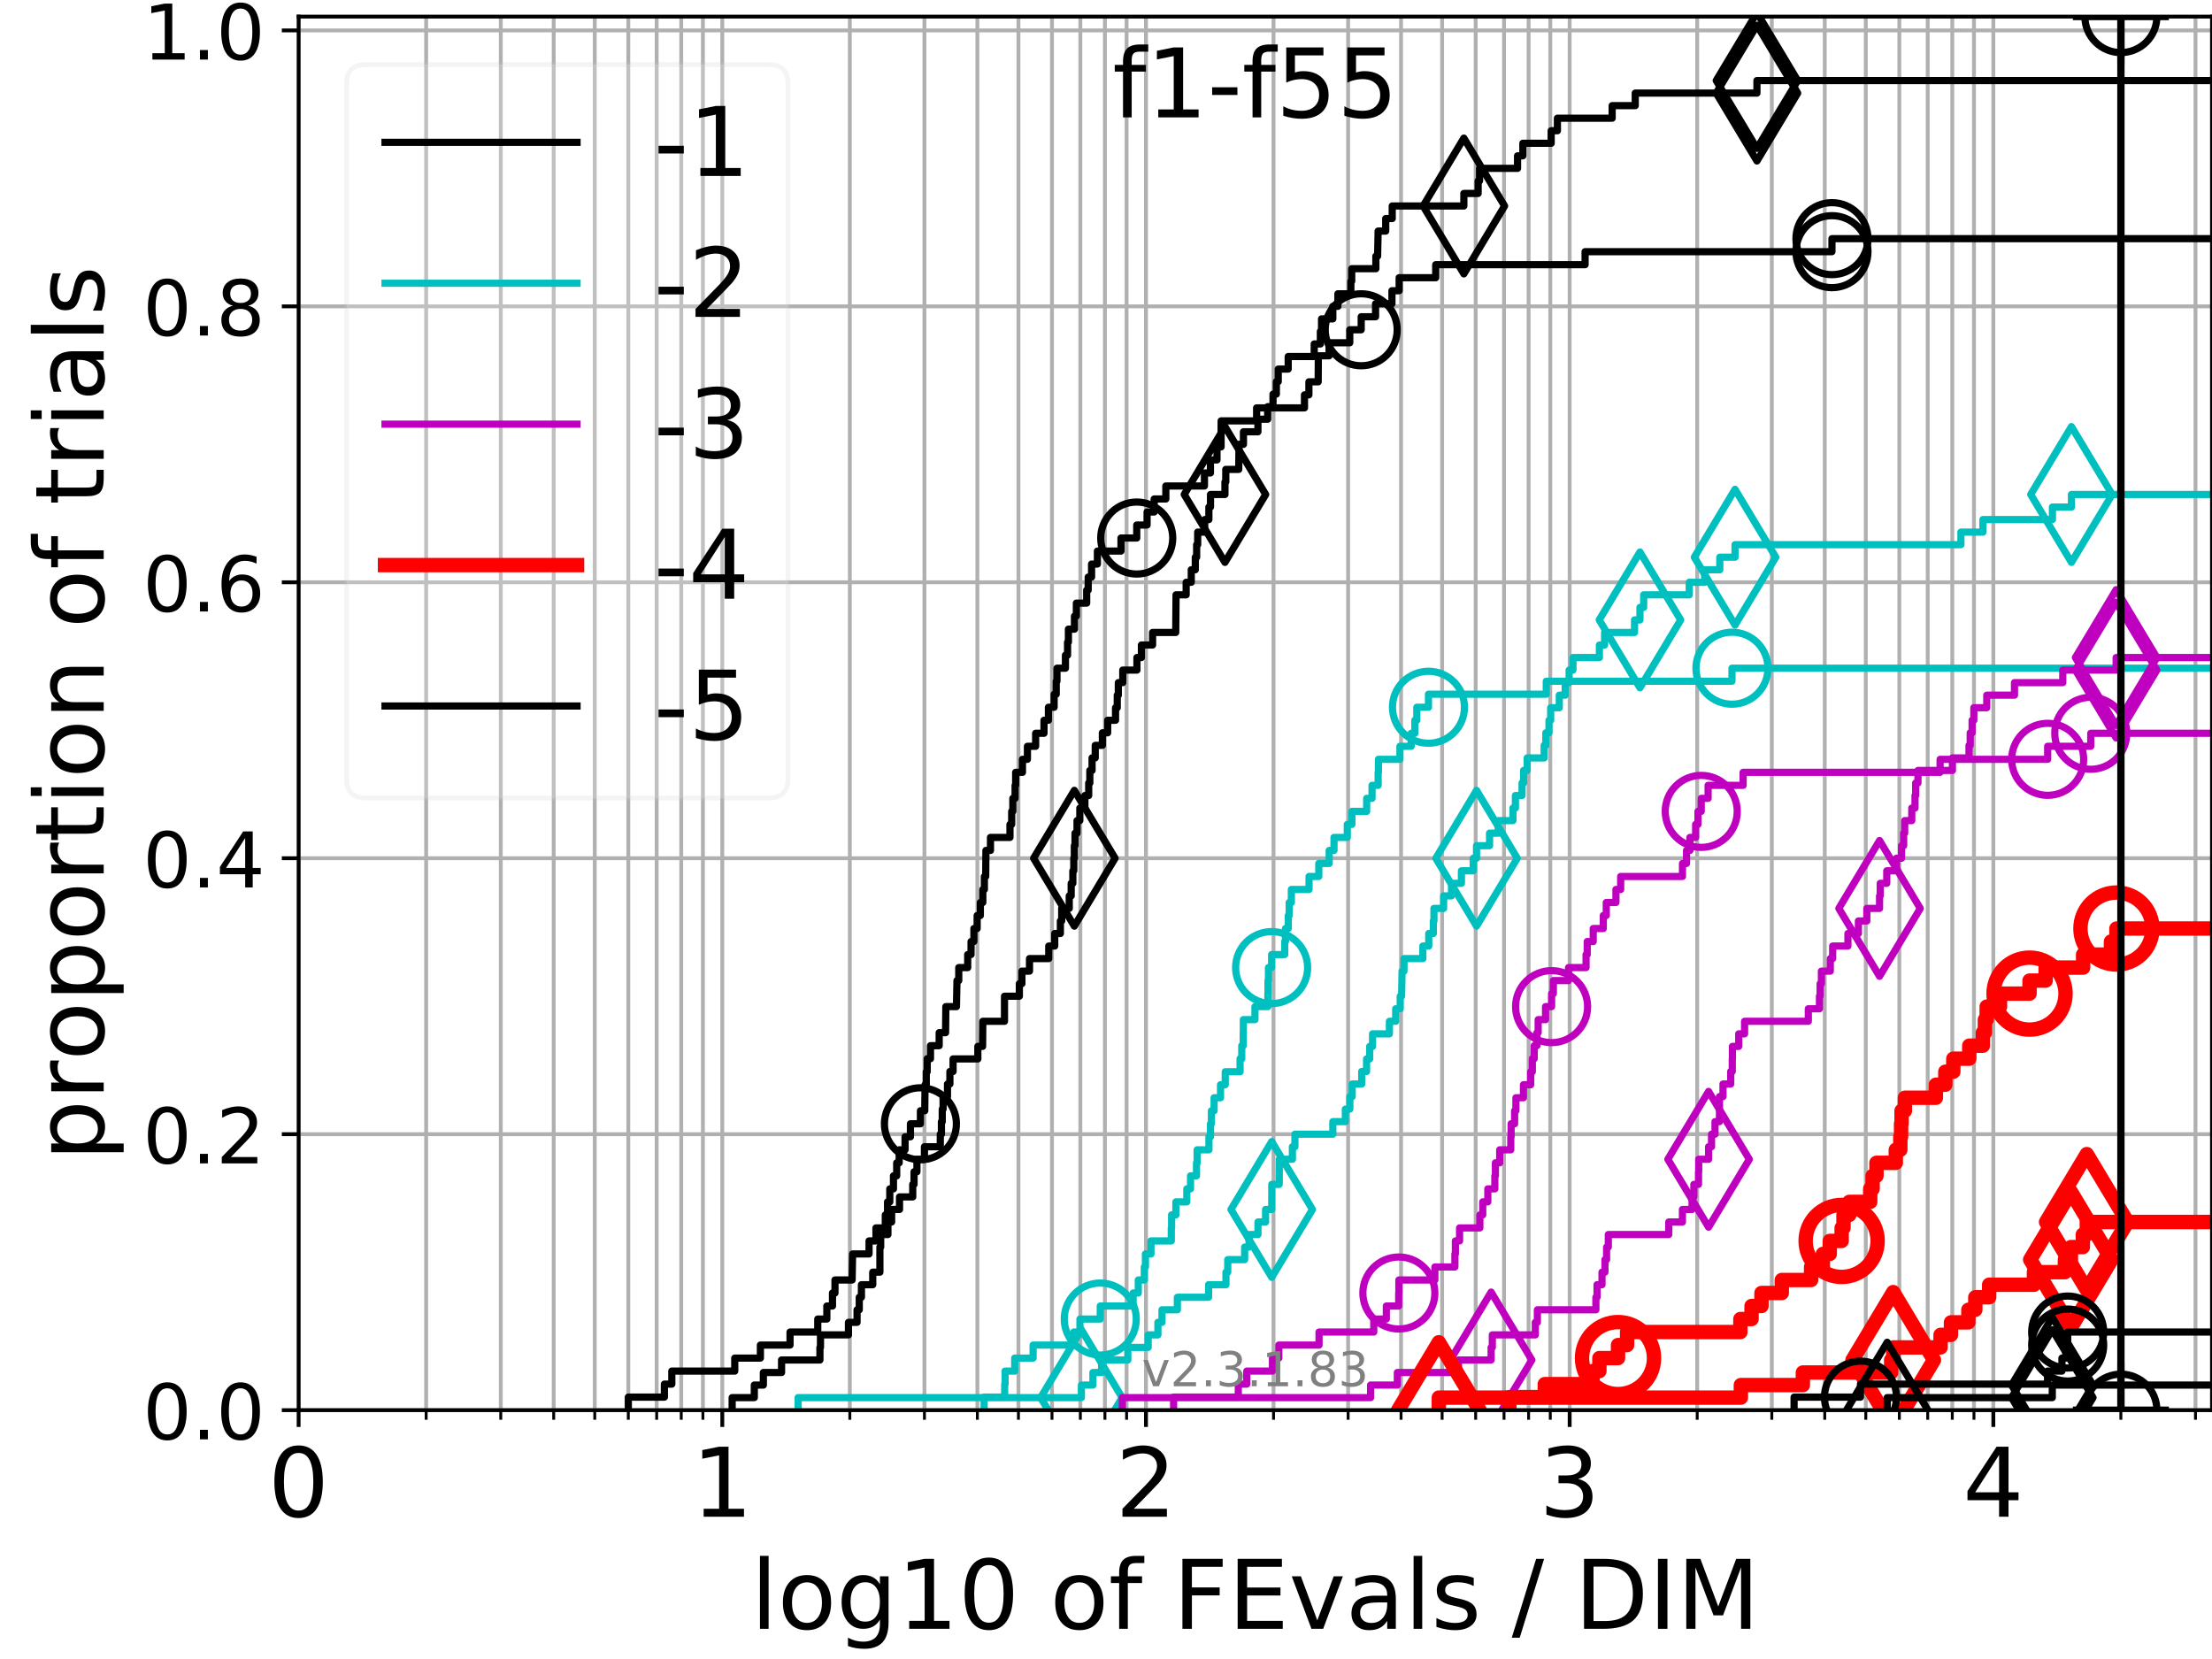 <?xml version="1.0" encoding="utf-8" standalone="no"?>
<!DOCTYPE svg PUBLIC "-//W3C//DTD SVG 1.1//EN"
  "http://www.w3.org/Graphics/SVG/1.1/DTD/svg11.dtd">
<!-- Created with matplotlib (https://matplotlib.org/) -->
<svg height="345.6pt" version="1.1" viewBox="0 0 460.8 345.6" width="460.8pt" xmlns="http://www.w3.org/2000/svg" xmlns:xlink="http://www.w3.org/1999/xlink">
 <defs>
  <style type="text/css">
*{stroke-linecap:butt;stroke-linejoin:round;}
  </style>
 </defs>
 <g id="figure_1">
  <g id="patch_1">
   <path d="M 0 345.6 
L 460.8 345.6 
L 460.8 0 
L 0 0 
z
" style="fill:#ffffff;"/>
  </g>
  <g id="axes_1">
   <g id="patch_2">
    <path d="M 62.208 293.76 
L 460.8 293.76 
L 460.8 3.456 
L 62.208 3.456 
z
" style="fill:#ffffff;"/>
   </g>
   <g id="matplotlib.axis_1">
    <g id="xtick_1">
     <g id="line2d_1">
      <path clip-path="url(#p10e6f775c2)" d="M 62.208 293.76 
L 62.208 3.456 
" style="fill:none;stroke:#b0b0b0;stroke-linecap:square;stroke-width:0.8;"/>
     </g>
     <g id="line2d_2">
      <defs>
       <path d="M 0 0 
L 0 3.5 
" id="mfe05c9dc7a" style="stroke:#000000;stroke-width:0.8;"/>
      </defs>
      <g>
       <use style="stroke:#000000;stroke-width:0.8;" x="62.208" xlink:href="#mfe05c9dc7a" y="293.76"/>
      </g>
     </g>
     <g id="text_1">
      <!-- 0 -->
      <defs>
       <path d="M 31.781 66.406 
Q 24.172 66.406 20.328 58.906 
Q 16.5 51.422 16.5 36.375 
Q 16.5 21.391 20.328 13.891 
Q 24.172 6.391 31.781 6.391 
Q 39.453 6.391 43.281 13.891 
Q 47.125 21.391 47.125 36.375 
Q 47.125 51.422 43.281 58.906 
Q 39.453 66.406 31.781 66.406 
z
M 31.781 74.219 
Q 44.047 74.219 50.516 64.516 
Q 56.984 54.828 56.984 36.375 
Q 56.984 17.969 50.516 8.266 
Q 44.047 -1.422 31.781 -1.422 
Q 19.531 -1.422 13.062 8.266 
Q 6.594 17.969 6.594 36.375 
Q 6.594 54.828 13.062 64.516 
Q 19.531 74.219 31.781 74.219 
z
" id="DejaVuSans-48"/>
      </defs>
      <g transform="translate(55.846 315.957)scale(0.2 -0.2)">
       <use xlink:href="#DejaVuSans-48"/>
      </g>
     </g>
    </g>
    <g id="xtick_2">
     <g id="line2d_3">
      <path clip-path="url(#p10e6f775c2)" d="M 150.468 293.76 
L 150.468 3.456 
" style="fill:none;stroke:#b0b0b0;stroke-linecap:square;stroke-width:0.8;"/>
     </g>
     <g id="line2d_4">
      <g>
       <use style="stroke:#000000;stroke-width:0.8;" x="150.468" xlink:href="#mfe05c9dc7a" y="293.76"/>
      </g>
     </g>
     <g id="text_2">
      <!-- 1 -->
      <defs>
       <path d="M 12.406 8.297 
L 28.516 8.297 
L 28.516 63.922 
L 10.984 60.406 
L 10.984 69.391 
L 28.422 72.906 
L 38.281 72.906 
L 38.281 8.297 
L 54.391 8.297 
L 54.391 0 
L 12.406 0 
z
" id="DejaVuSans-49"/>
      </defs>
      <g transform="translate(144.106 315.957)scale(0.2 -0.2)">
       <use xlink:href="#DejaVuSans-49"/>
      </g>
     </g>
    </g>
    <g id="xtick_3">
     <g id="line2d_5">
      <path clip-path="url(#p10e6f775c2)" d="M 238.729 293.76 
L 238.729 3.456 
" style="fill:none;stroke:#b0b0b0;stroke-linecap:square;stroke-width:0.8;"/>
     </g>
     <g id="line2d_6">
      <g>
       <use style="stroke:#000000;stroke-width:0.8;" x="238.729" xlink:href="#mfe05c9dc7a" y="293.76"/>
      </g>
     </g>
     <g id="text_3">
      <!-- 2 -->
      <defs>
       <path d="M 19.188 8.297 
L 53.609 8.297 
L 53.609 0 
L 7.328 0 
L 7.328 8.297 
Q 12.938 14.109 22.625 23.891 
Q 32.328 33.688 34.812 36.531 
Q 39.547 41.844 41.422 45.531 
Q 43.312 49.219 43.312 52.781 
Q 43.312 58.594 39.234 62.25 
Q 35.156 65.922 28.609 65.922 
Q 23.969 65.922 18.812 64.312 
Q 13.672 62.703 7.812 59.422 
L 7.812 69.391 
Q 13.766 71.781 18.938 73 
Q 24.125 74.219 28.422 74.219 
Q 39.75 74.219 46.484 68.547 
Q 53.219 62.891 53.219 53.422 
Q 53.219 48.922 51.531 44.891 
Q 49.859 40.875 45.406 35.406 
Q 44.188 33.984 37.641 27.219 
Q 31.109 20.453 19.188 8.297 
z
" id="DejaVuSans-50"/>
      </defs>
      <g transform="translate(232.366 315.957)scale(0.2 -0.2)">
       <use xlink:href="#DejaVuSans-50"/>
      </g>
     </g>
    </g>
    <g id="xtick_4">
     <g id="line2d_7">
      <path clip-path="url(#p10e6f775c2)" d="M 326.989 293.76 
L 326.989 3.456 
" style="fill:none;stroke:#b0b0b0;stroke-linecap:square;stroke-width:0.8;"/>
     </g>
     <g id="line2d_8">
      <g>
       <use style="stroke:#000000;stroke-width:0.8;" x="326.989" xlink:href="#mfe05c9dc7a" y="293.76"/>
      </g>
     </g>
     <g id="text_4">
      <!-- 3 -->
      <defs>
       <path d="M 40.578 39.312 
Q 47.656 37.797 51.625 33 
Q 55.609 28.219 55.609 21.188 
Q 55.609 10.406 48.188 4.484 
Q 40.766 -1.422 27.094 -1.422 
Q 22.516 -1.422 17.656 -0.516 
Q 12.797 0.391 7.625 2.203 
L 7.625 11.719 
Q 11.719 9.328 16.594 8.109 
Q 21.484 6.891 26.812 6.891 
Q 36.078 6.891 40.938 10.547 
Q 45.797 14.203 45.797 21.188 
Q 45.797 27.641 41.281 31.266 
Q 36.766 34.906 28.719 34.906 
L 20.219 34.906 
L 20.219 43.016 
L 29.109 43.016 
Q 36.375 43.016 40.234 45.922 
Q 44.094 48.828 44.094 54.297 
Q 44.094 59.906 40.109 62.906 
Q 36.141 65.922 28.719 65.922 
Q 24.656 65.922 20.016 65.031 
Q 15.375 64.156 9.812 62.312 
L 9.812 71.094 
Q 15.438 72.656 20.344 73.438 
Q 25.25 74.219 29.594 74.219 
Q 40.828 74.219 47.359 69.109 
Q 53.906 64.016 53.906 55.328 
Q 53.906 49.266 50.438 45.094 
Q 46.969 40.922 40.578 39.312 
z
" id="DejaVuSans-51"/>
      </defs>
      <g transform="translate(320.626 315.957)scale(0.2 -0.2)">
       <use xlink:href="#DejaVuSans-51"/>
      </g>
     </g>
    </g>
    <g id="xtick_5">
     <g id="line2d_9">
      <path clip-path="url(#p10e6f775c2)" d="M 415.249 293.76 
L 415.249 3.456 
" style="fill:none;stroke:#b0b0b0;stroke-linecap:square;stroke-width:0.8;"/>
     </g>
     <g id="line2d_10">
      <g>
       <use style="stroke:#000000;stroke-width:0.8;" x="415.249" xlink:href="#mfe05c9dc7a" y="293.76"/>
      </g>
     </g>
     <g id="text_5">
      <!-- 4 -->
      <defs>
       <path d="M 37.797 64.312 
L 12.891 25.391 
L 37.797 25.391 
z
M 35.203 72.906 
L 47.609 72.906 
L 47.609 25.391 
L 58.016 25.391 
L 58.016 17.188 
L 47.609 17.188 
L 47.609 0 
L 37.797 0 
L 37.797 17.188 
L 4.891 17.188 
L 4.891 26.703 
z
" id="DejaVuSans-52"/>
      </defs>
      <g transform="translate(408.887 315.957)scale(0.2 -0.2)">
       <use xlink:href="#DejaVuSans-52"/>
      </g>
     </g>
    </g>
    <g id="xtick_6">
     <g id="line2d_11">
      <path clip-path="url(#p10e6f775c2)" d="M 88.777 293.76 
L 88.777 3.456 
" style="fill:none;stroke:#b0b0b0;stroke-linecap:square;stroke-width:0.8;"/>
     </g>
     <g id="line2d_12">
      <defs>
       <path d="M 0 0 
L 0 2 
" id="m1aed674888" style="stroke:#000000;stroke-width:0.6;"/>
      </defs>
      <g>
       <use style="stroke:#000000;stroke-width:0.6;" x="88.777" xlink:href="#m1aed674888" y="293.76"/>
      </g>
     </g>
    </g>
    <g id="xtick_7">
     <g id="line2d_13">
      <path clip-path="url(#p10e6f775c2)" d="M 104.319 293.76 
L 104.319 3.456 
" style="fill:none;stroke:#b0b0b0;stroke-linecap:square;stroke-width:0.8;"/>
     </g>
     <g id="line2d_14">
      <g>
       <use style="stroke:#000000;stroke-width:0.6;" x="104.319" xlink:href="#m1aed674888" y="293.76"/>
      </g>
     </g>
    </g>
    <g id="xtick_8">
     <g id="line2d_15">
      <path clip-path="url(#p10e6f775c2)" d="M 115.346 293.76 
L 115.346 3.456 
" style="fill:none;stroke:#b0b0b0;stroke-linecap:square;stroke-width:0.8;"/>
     </g>
     <g id="line2d_16">
      <g>
       <use style="stroke:#000000;stroke-width:0.6;" x="115.346" xlink:href="#m1aed674888" y="293.76"/>
      </g>
     </g>
    </g>
    <g id="xtick_9">
     <g id="line2d_17">
      <path clip-path="url(#p10e6f775c2)" d="M 123.899 293.76 
L 123.899 3.456 
" style="fill:none;stroke:#b0b0b0;stroke-linecap:square;stroke-width:0.8;"/>
     </g>
     <g id="line2d_18">
      <g>
       <use style="stroke:#000000;stroke-width:0.6;" x="123.899" xlink:href="#m1aed674888" y="293.76"/>
      </g>
     </g>
    </g>
    <g id="xtick_10">
     <g id="line2d_19">
      <path clip-path="url(#p10e6f775c2)" d="M 130.888 293.76 
L 130.888 3.456 
" style="fill:none;stroke:#b0b0b0;stroke-linecap:square;stroke-width:0.8;"/>
     </g>
     <g id="line2d_20">
      <g>
       <use style="stroke:#000000;stroke-width:0.6;" x="130.888" xlink:href="#m1aed674888" y="293.76"/>
      </g>
     </g>
    </g>
    <g id="xtick_11">
     <g id="line2d_21">
      <path clip-path="url(#p10e6f775c2)" d="M 136.797 293.76 
L 136.797 3.456 
" style="fill:none;stroke:#b0b0b0;stroke-linecap:square;stroke-width:0.8;"/>
     </g>
     <g id="line2d_22">
      <g>
       <use style="stroke:#000000;stroke-width:0.6;" x="136.797" xlink:href="#m1aed674888" y="293.76"/>
      </g>
     </g>
    </g>
    <g id="xtick_12">
     <g id="line2d_23">
      <path clip-path="url(#p10e6f775c2)" d="M 141.915 293.76 
L 141.915 3.456 
" style="fill:none;stroke:#b0b0b0;stroke-linecap:square;stroke-width:0.8;"/>
     </g>
     <g id="line2d_24">
      <g>
       <use style="stroke:#000000;stroke-width:0.6;" x="141.915" xlink:href="#m1aed674888" y="293.76"/>
      </g>
     </g>
    </g>
    <g id="xtick_13">
     <g id="line2d_25">
      <path clip-path="url(#p10e6f775c2)" d="M 146.43 293.76 
L 146.43 3.456 
" style="fill:none;stroke:#b0b0b0;stroke-linecap:square;stroke-width:0.8;"/>
     </g>
     <g id="line2d_26">
      <g>
       <use style="stroke:#000000;stroke-width:0.6;" x="146.43" xlink:href="#m1aed674888" y="293.76"/>
      </g>
     </g>
    </g>
    <g id="xtick_14">
     <g id="line2d_27">
      <path clip-path="url(#p10e6f775c2)" d="M 177.037 293.76 
L 177.037 3.456 
" style="fill:none;stroke:#b0b0b0;stroke-linecap:square;stroke-width:0.8;"/>
     </g>
     <g id="line2d_28">
      <g>
       <use style="stroke:#000000;stroke-width:0.6;" x="177.037" xlink:href="#m1aed674888" y="293.76"/>
      </g>
     </g>
    </g>
    <g id="xtick_15">
     <g id="line2d_29">
      <path clip-path="url(#p10e6f775c2)" d="M 192.579 293.76 
L 192.579 3.456 
" style="fill:none;stroke:#b0b0b0;stroke-linecap:square;stroke-width:0.8;"/>
     </g>
     <g id="line2d_30">
      <g>
       <use style="stroke:#000000;stroke-width:0.6;" x="192.579" xlink:href="#m1aed674888" y="293.76"/>
      </g>
     </g>
    </g>
    <g id="xtick_16">
     <g id="line2d_31">
      <path clip-path="url(#p10e6f775c2)" d="M 203.606 293.76 
L 203.606 3.456 
" style="fill:none;stroke:#b0b0b0;stroke-linecap:square;stroke-width:0.8;"/>
     </g>
     <g id="line2d_32">
      <g>
       <use style="stroke:#000000;stroke-width:0.6;" x="203.606" xlink:href="#m1aed674888" y="293.76"/>
      </g>
     </g>
    </g>
    <g id="xtick_17">
     <g id="line2d_33">
      <path clip-path="url(#p10e6f775c2)" d="M 212.16 293.76 
L 212.16 3.456 
" style="fill:none;stroke:#b0b0b0;stroke-linecap:square;stroke-width:0.8;"/>
     </g>
     <g id="line2d_34">
      <g>
       <use style="stroke:#000000;stroke-width:0.6;" x="212.16" xlink:href="#m1aed674888" y="293.76"/>
      </g>
     </g>
    </g>
    <g id="xtick_18">
     <g id="line2d_35">
      <path clip-path="url(#p10e6f775c2)" d="M 219.148 293.76 
L 219.148 3.456 
" style="fill:none;stroke:#b0b0b0;stroke-linecap:square;stroke-width:0.8;"/>
     </g>
     <g id="line2d_36">
      <g>
       <use style="stroke:#000000;stroke-width:0.6;" x="219.148" xlink:href="#m1aed674888" y="293.76"/>
      </g>
     </g>
    </g>
    <g id="xtick_19">
     <g id="line2d_37">
      <path clip-path="url(#p10e6f775c2)" d="M 225.057 293.76 
L 225.057 3.456 
" style="fill:none;stroke:#b0b0b0;stroke-linecap:square;stroke-width:0.8;"/>
     </g>
     <g id="line2d_38">
      <g>
       <use style="stroke:#000000;stroke-width:0.6;" x="225.057" xlink:href="#m1aed674888" y="293.76"/>
      </g>
     </g>
    </g>
    <g id="xtick_20">
     <g id="line2d_39">
      <path clip-path="url(#p10e6f775c2)" d="M 230.175 293.76 
L 230.175 3.456 
" style="fill:none;stroke:#b0b0b0;stroke-linecap:square;stroke-width:0.8;"/>
     </g>
     <g id="line2d_40">
      <g>
       <use style="stroke:#000000;stroke-width:0.6;" x="230.175" xlink:href="#m1aed674888" y="293.76"/>
      </g>
     </g>
    </g>
    <g id="xtick_21">
     <g id="line2d_41">
      <path clip-path="url(#p10e6f775c2)" d="M 234.69 293.76 
L 234.69 3.456 
" style="fill:none;stroke:#b0b0b0;stroke-linecap:square;stroke-width:0.8;"/>
     </g>
     <g id="line2d_42">
      <g>
       <use style="stroke:#000000;stroke-width:0.6;" x="234.69" xlink:href="#m1aed674888" y="293.76"/>
      </g>
     </g>
    </g>
    <g id="xtick_22">
     <g id="line2d_43">
      <path clip-path="url(#p10e6f775c2)" d="M 265.298 293.76 
L 265.298 3.456 
" style="fill:none;stroke:#b0b0b0;stroke-linecap:square;stroke-width:0.8;"/>
     </g>
     <g id="line2d_44">
      <g>
       <use style="stroke:#000000;stroke-width:0.6;" x="265.298" xlink:href="#m1aed674888" y="293.76"/>
      </g>
     </g>
    </g>
    <g id="xtick_23">
     <g id="line2d_45">
      <path clip-path="url(#p10e6f775c2)" d="M 280.84 293.76 
L 280.84 3.456 
" style="fill:none;stroke:#b0b0b0;stroke-linecap:square;stroke-width:0.8;"/>
     </g>
     <g id="line2d_46">
      <g>
       <use style="stroke:#000000;stroke-width:0.6;" x="280.84" xlink:href="#m1aed674888" y="293.76"/>
      </g>
     </g>
    </g>
    <g id="xtick_24">
     <g id="line2d_47">
      <path clip-path="url(#p10e6f775c2)" d="M 291.867 293.76 
L 291.867 3.456 
" style="fill:none;stroke:#b0b0b0;stroke-linecap:square;stroke-width:0.8;"/>
     </g>
     <g id="line2d_48">
      <g>
       <use style="stroke:#000000;stroke-width:0.6;" x="291.867" xlink:href="#m1aed674888" y="293.76"/>
      </g>
     </g>
    </g>
    <g id="xtick_25">
     <g id="line2d_49">
      <path clip-path="url(#p10e6f775c2)" d="M 300.42 293.76 
L 300.42 3.456 
" style="fill:none;stroke:#b0b0b0;stroke-linecap:square;stroke-width:0.8;"/>
     </g>
     <g id="line2d_50">
      <g>
       <use style="stroke:#000000;stroke-width:0.6;" x="300.42" xlink:href="#m1aed674888" y="293.76"/>
      </g>
     </g>
    </g>
    <g id="xtick_26">
     <g id="line2d_51">
      <path clip-path="url(#p10e6f775c2)" d="M 307.409 293.76 
L 307.409 3.456 
" style="fill:none;stroke:#b0b0b0;stroke-linecap:square;stroke-width:0.8;"/>
     </g>
     <g id="line2d_52">
      <g>
       <use style="stroke:#000000;stroke-width:0.6;" x="307.409" xlink:href="#m1aed674888" y="293.76"/>
      </g>
     </g>
    </g>
    <g id="xtick_27">
     <g id="line2d_53">
      <path clip-path="url(#p10e6f775c2)" d="M 313.317 293.76 
L 313.317 3.456 
" style="fill:none;stroke:#b0b0b0;stroke-linecap:square;stroke-width:0.8;"/>
     </g>
     <g id="line2d_54">
      <g>
       <use style="stroke:#000000;stroke-width:0.6;" x="313.317" xlink:href="#m1aed674888" y="293.76"/>
      </g>
     </g>
    </g>
    <g id="xtick_28">
     <g id="line2d_55">
      <path clip-path="url(#p10e6f775c2)" d="M 318.436 293.76 
L 318.436 3.456 
" style="fill:none;stroke:#b0b0b0;stroke-linecap:square;stroke-width:0.8;"/>
     </g>
     <g id="line2d_56">
      <g>
       <use style="stroke:#000000;stroke-width:0.6;" x="318.436" xlink:href="#m1aed674888" y="293.76"/>
      </g>
     </g>
    </g>
    <g id="xtick_29">
     <g id="line2d_57">
      <path clip-path="url(#p10e6f775c2)" d="M 322.95 293.76 
L 322.95 3.456 
" style="fill:none;stroke:#b0b0b0;stroke-linecap:square;stroke-width:0.8;"/>
     </g>
     <g id="line2d_58">
      <g>
       <use style="stroke:#000000;stroke-width:0.6;" x="322.95" xlink:href="#m1aed674888" y="293.76"/>
      </g>
     </g>
    </g>
    <g id="xtick_30">
     <g id="line2d_59">
      <path clip-path="url(#p10e6f775c2)" d="M 353.558 293.76 
L 353.558 3.456 
" style="fill:none;stroke:#b0b0b0;stroke-linecap:square;stroke-width:0.8;"/>
     </g>
     <g id="line2d_60">
      <g>
       <use style="stroke:#000000;stroke-width:0.6;" x="353.558" xlink:href="#m1aed674888" y="293.76"/>
      </g>
     </g>
    </g>
    <g id="xtick_31">
     <g id="line2d_61">
      <path clip-path="url(#p10e6f775c2)" d="M 369.1 293.76 
L 369.1 3.456 
" style="fill:none;stroke:#b0b0b0;stroke-linecap:square;stroke-width:0.8;"/>
     </g>
     <g id="line2d_62">
      <g>
       <use style="stroke:#000000;stroke-width:0.6;" x="369.1" xlink:href="#m1aed674888" y="293.76"/>
      </g>
     </g>
    </g>
    <g id="xtick_32">
     <g id="line2d_63">
      <path clip-path="url(#p10e6f775c2)" d="M 380.127 293.76 
L 380.127 3.456 
" style="fill:none;stroke:#b0b0b0;stroke-linecap:square;stroke-width:0.8;"/>
     </g>
     <g id="line2d_64">
      <g>
       <use style="stroke:#000000;stroke-width:0.6;" x="380.127" xlink:href="#m1aed674888" y="293.76"/>
      </g>
     </g>
    </g>
    <g id="xtick_33">
     <g id="line2d_65">
      <path clip-path="url(#p10e6f775c2)" d="M 388.68 293.76 
L 388.68 3.456 
" style="fill:none;stroke:#b0b0b0;stroke-linecap:square;stroke-width:0.8;"/>
     </g>
     <g id="line2d_66">
      <g>
       <use style="stroke:#000000;stroke-width:0.6;" x="388.68" xlink:href="#m1aed674888" y="293.76"/>
      </g>
     </g>
    </g>
    <g id="xtick_34">
     <g id="line2d_67">
      <path clip-path="url(#p10e6f775c2)" d="M 395.669 293.76 
L 395.669 3.456 
" style="fill:none;stroke:#b0b0b0;stroke-linecap:square;stroke-width:0.8;"/>
     </g>
     <g id="line2d_68">
      <g>
       <use style="stroke:#000000;stroke-width:0.6;" x="395.669" xlink:href="#m1aed674888" y="293.76"/>
      </g>
     </g>
    </g>
    <g id="xtick_35">
     <g id="line2d_69">
      <path clip-path="url(#p10e6f775c2)" d="M 401.578 293.76 
L 401.578 3.456 
" style="fill:none;stroke:#b0b0b0;stroke-linecap:square;stroke-width:0.8;"/>
     </g>
     <g id="line2d_70">
      <g>
       <use style="stroke:#000000;stroke-width:0.6;" x="401.578" xlink:href="#m1aed674888" y="293.76"/>
      </g>
     </g>
    </g>
    <g id="xtick_36">
     <g id="line2d_71">
      <path clip-path="url(#p10e6f775c2)" d="M 406.696 293.76 
L 406.696 3.456 
" style="fill:none;stroke:#b0b0b0;stroke-linecap:square;stroke-width:0.8;"/>
     </g>
     <g id="line2d_72">
      <g>
       <use style="stroke:#000000;stroke-width:0.6;" x="406.696" xlink:href="#m1aed674888" y="293.76"/>
      </g>
     </g>
    </g>
    <g id="xtick_37">
     <g id="line2d_73">
      <path clip-path="url(#p10e6f775c2)" d="M 411.211 293.76 
L 411.211 3.456 
" style="fill:none;stroke:#b0b0b0;stroke-linecap:square;stroke-width:0.8;"/>
     </g>
     <g id="line2d_74">
      <g>
       <use style="stroke:#000000;stroke-width:0.6;" x="411.211" xlink:href="#m1aed674888" y="293.76"/>
      </g>
     </g>
    </g>
    <g id="xtick_38">
     <g id="line2d_75">
      <path clip-path="url(#p10e6f775c2)" d="M 441.818 293.76 
L 441.818 3.456 
" style="fill:none;stroke:#b0b0b0;stroke-linecap:square;stroke-width:0.8;"/>
     </g>
     <g id="line2d_76">
      <g>
       <use style="stroke:#000000;stroke-width:0.6;" x="441.818" xlink:href="#m1aed674888" y="293.76"/>
      </g>
     </g>
    </g>
    <g id="xtick_39">
     <g id="line2d_77">
      <path clip-path="url(#p10e6f775c2)" d="M 457.36 293.76 
L 457.36 3.456 
" style="fill:none;stroke:#b0b0b0;stroke-linecap:square;stroke-width:0.8;"/>
     </g>
     <g id="line2d_78">
      <g>
       <use style="stroke:#000000;stroke-width:0.6;" x="457.36" xlink:href="#m1aed674888" y="293.76"/>
      </g>
     </g>
    </g>
    <g id="text_6">
     <!-- log10 of FEvals / DIM -->
     <defs>
      <path d="M 9.422 75.984 
L 18.406 75.984 
L 18.406 0 
L 9.422 0 
z
" id="DejaVuSans-108"/>
      <path d="M 30.609 48.391 
Q 23.391 48.391 19.188 42.75 
Q 14.984 37.109 14.984 27.297 
Q 14.984 17.484 19.156 11.844 
Q 23.344 6.203 30.609 6.203 
Q 37.797 6.203 41.984 11.859 
Q 46.188 17.531 46.188 27.297 
Q 46.188 37.016 41.984 42.703 
Q 37.797 48.391 30.609 48.391 
z
M 30.609 56 
Q 42.328 56 49.016 48.375 
Q 55.719 40.766 55.719 27.297 
Q 55.719 13.875 49.016 6.219 
Q 42.328 -1.422 30.609 -1.422 
Q 18.844 -1.422 12.172 6.219 
Q 5.516 13.875 5.516 27.297 
Q 5.516 40.766 12.172 48.375 
Q 18.844 56 30.609 56 
z
" id="DejaVuSans-111"/>
      <path d="M 45.406 27.984 
Q 45.406 37.75 41.375 43.109 
Q 37.359 48.484 30.078 48.484 
Q 22.859 48.484 18.828 43.109 
Q 14.797 37.75 14.797 27.984 
Q 14.797 18.266 18.828 12.891 
Q 22.859 7.516 30.078 7.516 
Q 37.359 7.516 41.375 12.891 
Q 45.406 18.266 45.406 27.984 
z
M 54.391 6.781 
Q 54.391 -7.172 48.188 -13.984 
Q 42 -20.797 29.203 -20.797 
Q 24.469 -20.797 20.266 -20.094 
Q 16.062 -19.391 12.109 -17.922 
L 12.109 -9.188 
Q 16.062 -11.328 19.922 -12.344 
Q 23.781 -13.375 27.781 -13.375 
Q 36.625 -13.375 41.016 -8.766 
Q 45.406 -4.156 45.406 5.172 
L 45.406 9.625 
Q 42.625 4.781 38.281 2.391 
Q 33.938 0 27.875 0 
Q 17.828 0 11.672 7.656 
Q 5.516 15.328 5.516 27.984 
Q 5.516 40.672 11.672 48.328 
Q 17.828 56 27.875 56 
Q 33.938 56 38.281 53.609 
Q 42.625 51.219 45.406 46.391 
L 45.406 54.688 
L 54.391 54.688 
z
" id="DejaVuSans-103"/>
      <path id="DejaVuSans-32"/>
      <path d="M 37.109 75.984 
L 37.109 68.5 
L 28.516 68.5 
Q 23.688 68.5 21.797 66.547 
Q 19.922 64.594 19.922 59.516 
L 19.922 54.688 
L 34.719 54.688 
L 34.719 47.703 
L 19.922 47.703 
L 19.922 0 
L 10.891 0 
L 10.891 47.703 
L 2.297 47.703 
L 2.297 54.688 
L 10.891 54.688 
L 10.891 58.5 
Q 10.891 67.625 15.141 71.797 
Q 19.391 75.984 28.609 75.984 
z
" id="DejaVuSans-102"/>
      <path d="M 9.812 72.906 
L 51.703 72.906 
L 51.703 64.594 
L 19.672 64.594 
L 19.672 43.109 
L 48.578 43.109 
L 48.578 34.812 
L 19.672 34.812 
L 19.672 0 
L 9.812 0 
z
" id="DejaVuSans-70"/>
      <path d="M 9.812 72.906 
L 55.906 72.906 
L 55.906 64.594 
L 19.672 64.594 
L 19.672 43.016 
L 54.391 43.016 
L 54.391 34.719 
L 19.672 34.719 
L 19.672 8.297 
L 56.781 8.297 
L 56.781 0 
L 9.812 0 
z
" id="DejaVuSans-69"/>
      <path d="M 2.984 54.688 
L 12.5 54.688 
L 29.594 8.797 
L 46.688 54.688 
L 56.203 54.688 
L 35.688 0 
L 23.484 0 
z
" id="DejaVuSans-118"/>
      <path d="M 34.281 27.484 
Q 23.391 27.484 19.188 25 
Q 14.984 22.516 14.984 16.5 
Q 14.984 11.719 18.141 8.906 
Q 21.297 6.109 26.703 6.109 
Q 34.188 6.109 38.703 11.406 
Q 43.219 16.703 43.219 25.484 
L 43.219 27.484 
z
M 52.203 31.203 
L 52.203 0 
L 43.219 0 
L 43.219 8.297 
Q 40.141 3.328 35.547 0.953 
Q 30.953 -1.422 24.312 -1.422 
Q 15.922 -1.422 10.953 3.297 
Q 6 8.016 6 15.922 
Q 6 25.141 12.172 29.828 
Q 18.359 34.516 30.609 34.516 
L 43.219 34.516 
L 43.219 35.406 
Q 43.219 41.609 39.141 45 
Q 35.062 48.391 27.688 48.391 
Q 23 48.391 18.547 47.266 
Q 14.109 46.141 10.016 43.891 
L 10.016 52.203 
Q 14.938 54.109 19.578 55.047 
Q 24.219 56 28.609 56 
Q 40.484 56 46.344 49.844 
Q 52.203 43.703 52.203 31.203 
z
" id="DejaVuSans-97"/>
      <path d="M 44.281 53.078 
L 44.281 44.578 
Q 40.484 46.531 36.375 47.5 
Q 32.281 48.484 27.875 48.484 
Q 21.188 48.484 17.844 46.438 
Q 14.5 44.391 14.5 40.281 
Q 14.5 37.156 16.891 35.375 
Q 19.281 33.594 26.516 31.984 
L 29.594 31.297 
Q 39.156 29.25 43.188 25.516 
Q 47.219 21.781 47.219 15.094 
Q 47.219 7.469 41.188 3.016 
Q 35.156 -1.422 24.609 -1.422 
Q 20.219 -1.422 15.453 -0.562 
Q 10.688 0.297 5.422 2 
L 5.422 11.281 
Q 10.406 8.688 15.234 7.391 
Q 20.062 6.109 24.812 6.109 
Q 31.156 6.109 34.562 8.281 
Q 37.984 10.453 37.984 14.406 
Q 37.984 18.062 35.516 20.016 
Q 33.062 21.969 24.703 23.781 
L 21.578 24.516 
Q 13.234 26.266 9.516 29.906 
Q 5.812 33.547 5.812 39.891 
Q 5.812 47.609 11.281 51.797 
Q 16.75 56 26.812 56 
Q 31.781 56 36.172 55.266 
Q 40.578 54.547 44.281 53.078 
z
" id="DejaVuSans-115"/>
      <path d="M 25.391 72.906 
L 33.688 72.906 
L 8.297 -9.281 
L 0 -9.281 
z
" id="DejaVuSans-47"/>
      <path d="M 19.672 64.797 
L 19.672 8.109 
L 31.594 8.109 
Q 46.688 8.109 53.688 14.938 
Q 60.688 21.781 60.688 36.531 
Q 60.688 51.172 53.688 57.984 
Q 46.688 64.797 31.594 64.797 
z
M 9.812 72.906 
L 30.078 72.906 
Q 51.266 72.906 61.172 64.094 
Q 71.094 55.281 71.094 36.531 
Q 71.094 17.672 61.125 8.828 
Q 51.172 0 30.078 0 
L 9.812 0 
z
" id="DejaVuSans-68"/>
      <path d="M 9.812 72.906 
L 19.672 72.906 
L 19.672 0 
L 9.812 0 
z
" id="DejaVuSans-73"/>
      <path d="M 9.812 72.906 
L 24.516 72.906 
L 43.109 23.297 
L 61.812 72.906 
L 76.516 72.906 
L 76.516 0 
L 66.891 0 
L 66.891 64.016 
L 48.094 14.016 
L 38.188 14.016 
L 19.391 64.016 
L 19.391 0 
L 9.812 0 
z
" id="DejaVuSans-77"/>
     </defs>
     <g transform="translate(156.431 339.313)scale(0.2 -0.2)">
      <use xlink:href="#DejaVuSans-108"/>
      <use x="27.783" xlink:href="#DejaVuSans-111"/>
      <use x="88.965" xlink:href="#DejaVuSans-103"/>
      <use x="152.441" xlink:href="#DejaVuSans-49"/>
      <use x="216.064" xlink:href="#DejaVuSans-48"/>
      <use x="279.688" xlink:href="#DejaVuSans-32"/>
      <use x="311.475" xlink:href="#DejaVuSans-111"/>
      <use x="372.656" xlink:href="#DejaVuSans-102"/>
      <use x="407.861" xlink:href="#DejaVuSans-32"/>
      <use x="439.648" xlink:href="#DejaVuSans-70"/>
      <use x="497.168" xlink:href="#DejaVuSans-69"/>
      <use x="560.352" xlink:href="#DejaVuSans-118"/>
      <use x="619.531" xlink:href="#DejaVuSans-97"/>
      <use x="680.811" xlink:href="#DejaVuSans-108"/>
      <use x="708.594" xlink:href="#DejaVuSans-115"/>
      <use x="760.693" xlink:href="#DejaVuSans-32"/>
      <use x="792.48" xlink:href="#DejaVuSans-47"/>
      <use x="826.172" xlink:href="#DejaVuSans-32"/>
      <use x="857.959" xlink:href="#DejaVuSans-68"/>
      <use x="934.961" xlink:href="#DejaVuSans-73"/>
      <use x="964.453" xlink:href="#DejaVuSans-77"/>
     </g>
    </g>
   </g>
   <g id="matplotlib.axis_2">
    <g id="ytick_1">
     <g id="line2d_79">
      <path clip-path="url(#p10e6f775c2)" d="M 62.208 293.76 
L 460.8 293.76 
" style="fill:none;stroke:#b0b0b0;stroke-linecap:square;stroke-width:0.8;"/>
     </g>
     <g id="line2d_80">
      <defs>
       <path d="M 0 0 
L -3.5 0 
" id="m3864f81a58" style="stroke:#000000;stroke-width:0.8;"/>
      </defs>
      <g>
       <use style="stroke:#000000;stroke-width:0.8;" x="62.208" xlink:href="#m3864f81a58" y="293.76"/>
      </g>
     </g>
     <g id="text_7">
      <!-- 0.0 -->
      <defs>
       <path d="M 10.688 12.406 
L 21 12.406 
L 21 0 
L 10.688 0 
z
" id="DejaVuSans-46"/>
      </defs>
      <g transform="translate(29.763 299.839)scale(0.16 -0.16)">
       <use xlink:href="#DejaVuSans-48"/>
       <use x="63.623" xlink:href="#DejaVuSans-46"/>
       <use x="95.41" xlink:href="#DejaVuSans-48"/>
      </g>
     </g>
    </g>
    <g id="ytick_2">
     <g id="line2d_81">
      <path clip-path="url(#p10e6f775c2)" d="M 62.208 236.274 
L 460.8 236.274 
" style="fill:none;stroke:#b0b0b0;stroke-linecap:square;stroke-width:0.8;"/>
     </g>
     <g id="line2d_82">
      <g>
       <use style="stroke:#000000;stroke-width:0.8;" x="62.208" xlink:href="#m3864f81a58" y="236.274"/>
      </g>
     </g>
     <g id="text_8">
      <!-- 0.2 -->
      <g transform="translate(29.763 242.353)scale(0.16 -0.16)">
       <use xlink:href="#DejaVuSans-48"/>
       <use x="63.623" xlink:href="#DejaVuSans-46"/>
       <use x="95.41" xlink:href="#DejaVuSans-50"/>
      </g>
     </g>
    </g>
    <g id="ytick_3">
     <g id="line2d_83">
      <path clip-path="url(#p10e6f775c2)" d="M 62.208 178.788 
L 460.8 178.788 
" style="fill:none;stroke:#b0b0b0;stroke-linecap:square;stroke-width:0.8;"/>
     </g>
     <g id="line2d_84">
      <g>
       <use style="stroke:#000000;stroke-width:0.8;" x="62.208" xlink:href="#m3864f81a58" y="178.788"/>
      </g>
     </g>
     <g id="text_9">
      <!-- 0.4 -->
      <g transform="translate(29.763 184.867)scale(0.16 -0.16)">
       <use xlink:href="#DejaVuSans-48"/>
       <use x="63.623" xlink:href="#DejaVuSans-46"/>
       <use x="95.41" xlink:href="#DejaVuSans-52"/>
      </g>
     </g>
    </g>
    <g id="ytick_4">
     <g id="line2d_85">
      <path clip-path="url(#p10e6f775c2)" d="M 62.208 121.302 
L 460.8 121.302 
" style="fill:none;stroke:#b0b0b0;stroke-linecap:square;stroke-width:0.8;"/>
     </g>
     <g id="line2d_86">
      <g>
       <use style="stroke:#000000;stroke-width:0.8;" x="62.208" xlink:href="#m3864f81a58" y="121.302"/>
      </g>
     </g>
     <g id="text_10">
      <!-- 0.6 -->
      <defs>
       <path d="M 33.016 40.375 
Q 26.375 40.375 22.484 35.828 
Q 18.609 31.297 18.609 23.391 
Q 18.609 15.531 22.484 10.953 
Q 26.375 6.391 33.016 6.391 
Q 39.656 6.391 43.531 10.953 
Q 47.406 15.531 47.406 23.391 
Q 47.406 31.297 43.531 35.828 
Q 39.656 40.375 33.016 40.375 
z
M 52.594 71.297 
L 52.594 62.312 
Q 48.875 64.062 45.094 64.984 
Q 41.312 65.922 37.594 65.922 
Q 27.828 65.922 22.672 59.328 
Q 17.531 52.734 16.797 39.406 
Q 19.672 43.656 24.016 45.922 
Q 28.375 48.188 33.594 48.188 
Q 44.578 48.188 50.953 41.516 
Q 57.328 34.859 57.328 23.391 
Q 57.328 12.156 50.688 5.359 
Q 44.047 -1.422 33.016 -1.422 
Q 20.359 -1.422 13.672 8.266 
Q 6.984 17.969 6.984 36.375 
Q 6.984 53.656 15.188 63.938 
Q 23.391 74.219 37.203 74.219 
Q 40.922 74.219 44.703 73.484 
Q 48.484 72.75 52.594 71.297 
z
" id="DejaVuSans-54"/>
      </defs>
      <g transform="translate(29.763 127.381)scale(0.16 -0.16)">
       <use xlink:href="#DejaVuSans-48"/>
       <use x="63.623" xlink:href="#DejaVuSans-46"/>
       <use x="95.41" xlink:href="#DejaVuSans-54"/>
      </g>
     </g>
    </g>
    <g id="ytick_5">
     <g id="line2d_87">
      <path clip-path="url(#p10e6f775c2)" d="M 62.208 63.816 
L 460.8 63.816 
" style="fill:none;stroke:#b0b0b0;stroke-linecap:square;stroke-width:0.8;"/>
     </g>
     <g id="line2d_88">
      <g>
       <use style="stroke:#000000;stroke-width:0.8;" x="62.208" xlink:href="#m3864f81a58" y="63.816"/>
      </g>
     </g>
     <g id="text_11">
      <!-- 0.8 -->
      <defs>
       <path d="M 31.781 34.625 
Q 24.75 34.625 20.719 30.859 
Q 16.703 27.094 16.703 20.516 
Q 16.703 13.922 20.719 10.156 
Q 24.75 6.391 31.781 6.391 
Q 38.812 6.391 42.859 10.172 
Q 46.922 13.969 46.922 20.516 
Q 46.922 27.094 42.891 30.859 
Q 38.875 34.625 31.781 34.625 
z
M 21.922 38.812 
Q 15.578 40.375 12.031 44.719 
Q 8.5 49.078 8.5 55.328 
Q 8.5 64.062 14.719 69.141 
Q 20.953 74.219 31.781 74.219 
Q 42.672 74.219 48.875 69.141 
Q 55.078 64.062 55.078 55.328 
Q 55.078 49.078 51.531 44.719 
Q 48 40.375 41.703 38.812 
Q 48.828 37.156 52.797 32.312 
Q 56.781 27.484 56.781 20.516 
Q 56.781 9.906 50.312 4.234 
Q 43.844 -1.422 31.781 -1.422 
Q 19.734 -1.422 13.25 4.234 
Q 6.781 9.906 6.781 20.516 
Q 6.781 27.484 10.781 32.312 
Q 14.797 37.156 21.922 38.812 
z
M 18.312 54.391 
Q 18.312 48.734 21.844 45.562 
Q 25.391 42.391 31.781 42.391 
Q 38.141 42.391 41.719 45.562 
Q 45.312 48.734 45.312 54.391 
Q 45.312 60.062 41.719 63.234 
Q 38.141 66.406 31.781 66.406 
Q 25.391 66.406 21.844 63.234 
Q 18.312 60.062 18.312 54.391 
z
" id="DejaVuSans-56"/>
      </defs>
      <g transform="translate(29.763 69.895)scale(0.16 -0.16)">
       <use xlink:href="#DejaVuSans-48"/>
       <use x="63.623" xlink:href="#DejaVuSans-46"/>
       <use x="95.41" xlink:href="#DejaVuSans-56"/>
      </g>
     </g>
    </g>
    <g id="ytick_6">
     <g id="line2d_89">
      <path clip-path="url(#p10e6f775c2)" d="M 62.208 6.33 
L 460.8 6.33 
" style="fill:none;stroke:#b0b0b0;stroke-linecap:square;stroke-width:0.8;"/>
     </g>
     <g id="line2d_90">
      <g>
       <use style="stroke:#000000;stroke-width:0.8;" x="62.208" xlink:href="#m3864f81a58" y="6.33"/>
      </g>
     </g>
     <g id="text_12">
      <!-- 1.0 -->
      <g transform="translate(29.763 12.409)scale(0.16 -0.16)">
       <use xlink:href="#DejaVuSans-49"/>
       <use x="63.623" xlink:href="#DejaVuSans-46"/>
       <use x="95.41" xlink:href="#DejaVuSans-48"/>
      </g>
     </g>
    </g>
    <g id="text_13">
     <!-- proportion of trials -->
     <defs>
      <path d="M 18.109 8.203 
L 18.109 -20.797 
L 9.078 -20.797 
L 9.078 54.688 
L 18.109 54.688 
L 18.109 46.391 
Q 20.953 51.266 25.266 53.625 
Q 29.594 56 35.594 56 
Q 45.562 56 51.781 48.094 
Q 58.016 40.188 58.016 27.297 
Q 58.016 14.406 51.781 6.484 
Q 45.562 -1.422 35.594 -1.422 
Q 29.594 -1.422 25.266 0.953 
Q 20.953 3.328 18.109 8.203 
z
M 48.688 27.297 
Q 48.688 37.203 44.609 42.844 
Q 40.531 48.484 33.406 48.484 
Q 26.266 48.484 22.188 42.844 
Q 18.109 37.203 18.109 27.297 
Q 18.109 17.391 22.188 11.75 
Q 26.266 6.109 33.406 6.109 
Q 40.531 6.109 44.609 11.75 
Q 48.688 17.391 48.688 27.297 
z
" id="DejaVuSans-112"/>
      <path d="M 41.109 46.297 
Q 39.594 47.172 37.812 47.578 
Q 36.031 48 33.891 48 
Q 26.266 48 22.188 43.047 
Q 18.109 38.094 18.109 28.812 
L 18.109 0 
L 9.078 0 
L 9.078 54.688 
L 18.109 54.688 
L 18.109 46.188 
Q 20.953 51.172 25.484 53.578 
Q 30.031 56 36.531 56 
Q 37.453 56 38.578 55.875 
Q 39.703 55.766 41.062 55.516 
z
" id="DejaVuSans-114"/>
      <path d="M 18.312 70.219 
L 18.312 54.688 
L 36.812 54.688 
L 36.812 47.703 
L 18.312 47.703 
L 18.312 18.016 
Q 18.312 11.328 20.141 9.422 
Q 21.969 7.516 27.594 7.516 
L 36.812 7.516 
L 36.812 0 
L 27.594 0 
Q 17.188 0 13.234 3.875 
Q 9.281 7.766 9.281 18.016 
L 9.281 47.703 
L 2.688 47.703 
L 2.688 54.688 
L 9.281 54.688 
L 9.281 70.219 
z
" id="DejaVuSans-116"/>
      <path d="M 9.422 54.688 
L 18.406 54.688 
L 18.406 0 
L 9.422 0 
z
M 9.422 75.984 
L 18.406 75.984 
L 18.406 64.594 
L 9.422 64.594 
z
" id="DejaVuSans-105"/>
      <path d="M 54.891 33.016 
L 54.891 0 
L 45.906 0 
L 45.906 32.719 
Q 45.906 40.484 42.875 44.328 
Q 39.844 48.188 33.797 48.188 
Q 26.516 48.188 22.312 43.547 
Q 18.109 38.922 18.109 30.906 
L 18.109 0 
L 9.078 0 
L 9.078 54.688 
L 18.109 54.688 
L 18.109 46.188 
Q 21.344 51.125 25.703 53.562 
Q 30.078 56 35.797 56 
Q 45.219 56 50.047 50.172 
Q 54.891 44.344 54.891 33.016 
z
" id="DejaVuSans-110"/>
     </defs>
     <g transform="translate(21.604 241.836)rotate(-90)scale(0.2 -0.2)">
      <use xlink:href="#DejaVuSans-112"/>
      <use x="63.477" xlink:href="#DejaVuSans-114"/>
      <use x="104.559" xlink:href="#DejaVuSans-111"/>
      <use x="165.74" xlink:href="#DejaVuSans-112"/>
      <use x="229.217" xlink:href="#DejaVuSans-111"/>
      <use x="290.398" xlink:href="#DejaVuSans-114"/>
      <use x="331.512" xlink:href="#DejaVuSans-116"/>
      <use x="370.721" xlink:href="#DejaVuSans-105"/>
      <use x="398.504" xlink:href="#DejaVuSans-111"/>
      <use x="459.686" xlink:href="#DejaVuSans-110"/>
      <use x="523.064" xlink:href="#DejaVuSans-32"/>
      <use x="554.852" xlink:href="#DejaVuSans-111"/>
      <use x="616.033" xlink:href="#DejaVuSans-102"/>
      <use x="651.238" xlink:href="#DejaVuSans-32"/>
      <use x="683.025" xlink:href="#DejaVuSans-116"/>
      <use x="722.234" xlink:href="#DejaVuSans-114"/>
      <use x="763.348" xlink:href="#DejaVuSans-105"/>
      <use x="791.131" xlink:href="#DejaVuSans-97"/>
      <use x="852.41" xlink:href="#DejaVuSans-108"/>
      <use x="880.193" xlink:href="#DejaVuSans-115"/>
     </g>
    </g>
   </g>
   <g id="line2d_91">
    <path clip-path="url(#p10e6f775c2)" d="M 152.521 293.76 
L 152.521 291.147 
L 157.136 291.147 
L 157.136 288.534 
L 159.022 288.534 
L 159.022 285.921 
L 162.814 285.921 
L 162.814 283.308 
L 170.808 283.308 
L 170.808 280.695 
L 170.92 280.695 
L 170.92 278.082 
L 176.749 278.082 
L 176.749 275.469 
L 178.541 275.469 
L 178.541 272.856 
L 178.999 272.856 
L 178.999 270.243 
L 179.451 270.243 
L 179.451 267.63 
L 181.807 267.63 
L 181.807 265.017 
L 183.3 265.017 
L 183.3 259.791 
L 183.463 259.791 
L 183.463 257.178 
L 184.972 257.178 
L 184.972 254.565 
L 185.744 254.565 
L 185.744 251.952 
L 187.388 251.952 
L 187.388 249.339 
L 190.139 249.339 
L 190.139 246.726 
L 190.411 246.726 
L 190.411 244.113 
L 191.014 244.113 
L 191.014 241.5 
L 192.579 241.5 
L 192.579 238.887 
L 195.882 238.887 
L 195.882 236.274 
L 196.116 236.274 
L 196.116 233.661 
L 196.291 233.661 
L 196.291 231.048 
L 196.464 231.048 
L 196.464 228.435 
L 197.377 228.435 
L 197.377 225.822 
L 197.881 225.822 
L 197.881 223.209 
L 198.543 223.209 
L 198.543 220.596 
L 203.702 220.596 
L 203.702 217.983 
L 204.693 217.983 
L 204.739 212.757 
L 209.254 212.757 
L 209.254 207.531 
L 212.351 207.531 
L 212.351 204.918 
L 212.881 204.918 
L 212.881 202.305 
L 214.465 202.305 
L 214.465 199.692 
L 218.471 199.692 
L 218.471 197.079 
L 219.719 197.079 
L 219.719 194.466 
L 220.896 194.466 
L 220.896 191.853 
L 221.17 191.853 
L 221.17 189.24 
L 222.743 189.24 
L 222.743 186.627 
L 223.148 186.627 
L 223.148 184.014 
L 223.492 184.014 
L 223.492 181.401 
L 223.691 181.401 
L 223.691 178.788 
L 223.805 178.788 
L 223.805 176.175 
L 223.946 176.175 
L 223.946 173.562 
L 224.366 173.562 
L 224.366 170.949 
L 224.947 170.949 
L 224.947 168.336 
L 226.003 168.336 
L 226.003 165.723 
L 226.797 165.723 
L 226.797 163.11 
L 227.031 163.11 
L 227.031 160.497 
L 227.497 160.497 
L 227.497 157.884 
L 228.159 157.884 
L 228.159 155.271 
L 229.645 155.271 
L 229.645 152.658 
L 230.746 152.658 
L 230.746 150.045 
L 232.386 150.045 
L 232.386 147.432 
L 232.746 147.432 
L 232.746 144.819 
L 232.97 144.819 
L 232.97 142.206 
L 233.894 142.206 
L 233.894 139.593 
L 236.843 139.593 
L 236.843 136.98 
L 237.778 136.98 
L 237.778 134.367 
L 240.103 134.367 
L 240.103 131.754 
L 244.927 131.754 
L 244.992 123.915 
L 247.098 123.915 
L 247.098 121.302 
L 248.161 121.302 
L 248.161 118.689 
L 249.006 118.689 
L 249.006 116.076 
L 249.283 116.076 
L 249.283 113.463 
L 249.501 113.463 
L 249.501 110.85 
L 250.963 110.85 
L 250.963 108.237 
L 251.831 108.237 
L 251.831 105.624 
L 252.17 105.624 
L 252.17 103.011 
L 255.18 103.011 
L 255.18 100.398 
L 255.354 100.398 
L 255.354 97.785 
L 258.051 97.785 
L 258.109 92.559 
L 259.034 92.559 
L 259.034 89.946 
L 262.049 89.946 
L 262.049 87.333 
L 264.081 87.333 
L 264.081 84.72 
L 265.192 84.72 
L 265.192 82.107 
L 265.887 82.107 
L 265.887 79.494 
L 266.282 79.494 
L 266.282 76.881 
L 268.354 76.881 
L 268.354 74.268 
L 273.774 74.268 
L 273.774 71.655 
L 275.058 71.655 
L 275.058 69.042 
L 275.303 69.042 
L 275.303 66.429 
L 277.65 66.429 
L 277.65 63.816 
L 278.705 63.816 
L 278.705 61.203 
L 281.41 61.203 
L 281.41 58.59 
L 281.586 58.59 
L 281.586 55.977 
L 286.617 55.977 
L 286.617 53.364 
L 286.983 53.364 
L 287.086 48.138 
L 288.671 48.138 
L 288.671 45.525 
L 290.026 45.525 
L 290.026 42.912 
L 304.948 42.912 
L 304.948 40.299 
L 307.926 40.299 
L 307.926 37.686 
L 308.218 37.686 
L 308.218 35.073 
L 316.133 35.073 
L 316.133 32.46 
L 317.241 32.46 
L 317.241 29.847 
L 323.139 29.847 
L 323.139 27.234 
L 324.437 27.234 
L 324.437 24.621 
L 335.842 24.621 
L 335.842 22.008 
L 340.651 22.008 
L 340.651 19.395 
L 366.003 19.395 
L 366.003 16.782 
L 366.003 16.782 
L 460.8 16.782 
L 460.8 16.782 
" style="fill:none;stroke:#000000;stroke-linecap:square;stroke-width:1.5;"/>
   </g>
   <g id="line2d_92">
    <defs>
     <path d="M 0 14.142 
L 8.485 0 
L 0 -14.142 
L -8.485 0 
z
" id="m1007b4225e" style="stroke:#000000;stroke-linejoin:miter;stroke-width:1.5;"/>
    </defs>
    <g clip-path="url(#p10e6f775c2)">
     <use style="fill-opacity:0;stroke:#000000;stroke-linejoin:miter;stroke-width:1.5;" x="223.805" xlink:href="#m1007b4225e" y="178.788"/>
     <use style="fill-opacity:0;stroke:#000000;stroke-linejoin:miter;stroke-width:1.5;" x="255.18" xlink:href="#m1007b4225e" y="103.011"/>
     <use style="fill-opacity:0;stroke:#000000;stroke-linejoin:miter;stroke-width:1.5;" x="304.948" xlink:href="#m1007b4225e" y="42.912"/>
     <use style="fill-opacity:0;stroke:#000000;stroke-linejoin:miter;stroke-width:1.5;" x="366.003" xlink:href="#m1007b4225e" y="19.395"/>
     <use style="fill-opacity:0;stroke:#000000;stroke-linejoin:miter;stroke-width:1.5;" x="366.003" xlink:href="#m1007b4225e" y="16.782"/>
    </g>
   </g>
   <g id="line2d_93">
    <path clip-path="url(#p10e6f775c2)" style="fill:none;stroke:#000000;stroke-linecap:square;stroke-width:1.5;"/>
    <g clip-path="url(#p10e6f775c2)">
     <use style="fill-opacity:0;stroke:#000000;stroke-linejoin:miter;stroke-width:1.5;" x="-1" xlink:href="#m1007b4225e" y="581.19"/>
     <use style="fill-opacity:0;stroke:#000000;stroke-linejoin:miter;stroke-width:1.5;" x="460.8" xlink:href="#m1007b4225e" y="581.19"/>
    </g>
   </g>
   <g id="line2d_94">
    <path clip-path="url(#p10e6f775c2)" d="M 130.888 293.76 
L 130.888 291.048 
L 138.405 291.048 
L 138.405 288.337 
L 139.949 288.337 
L 139.949 285.625 
L 153.062 285.625 
L 153.062 282.914 
L 158.403 282.914 
L 158.403 280.202 
L 164.578 280.202 
L 164.578 277.49 
L 170.354 277.49 
L 170.354 274.779 
L 172.246 274.779 
L 172.246 272.067 
L 173.422 272.067 
L 173.422 269.356 
L 173.945 269.356 
L 173.945 266.644 
L 177.513 266.644 
L 177.608 261.221 
L 181.038 261.221 
L 181.038 258.509 
L 182.478 258.509 
L 182.478 255.798 
L 184.423 255.798 
L 184.423 253.086 
L 184.894 253.086 
L 184.894 250.374 
L 185.36 250.374 
L 185.36 247.663 
L 186.124 247.663 
L 186.124 244.951 
L 186.798 244.951 
L 186.798 242.24 
L 187.315 242.24 
L 187.315 239.528 
L 188.541 239.528 
L 188.541 236.816 
L 189.66 236.816 
L 189.66 234.105 
L 191.74 234.105 
L 191.74 231.393 
L 192.643 231.393 
L 192.707 225.97 
L 192.961 225.97 
L 192.961 223.258 
L 193.15 223.258 
L 193.15 220.547 
L 193.836 220.547 
L 193.836 217.835 
L 195.647 217.835 
L 195.647 215.124 
L 196.98 215.124 
L 197.037 209.7 
L 199.247 209.7 
L 199.354 204.277 
L 199.727 204.277 
L 199.727 201.566 
L 201.59 201.566 
L 201.59 198.854 
L 202.29 198.854 
L 202.29 196.142 
L 202.881 196.142 
L 202.881 193.431 
L 203.558 193.431 
L 203.558 190.719 
L 204.224 190.719 
L 204.224 188.008 
L 204.739 188.008 
L 204.739 185.296 
L 205.064 185.296 
L 205.064 182.584 
L 205.339 182.584 
L 205.385 177.161 
L 206.334 177.161 
L 206.334 174.45 
L 210.395 174.45 
L 210.395 171.738 
L 210.754 171.738 
L 210.754 169.026 
L 210.992 169.026 
L 210.992 166.315 
L 211.463 166.315 
L 211.463 163.603 
L 211.58 163.603 
L 211.58 160.892 
L 212.994 160.892 
L 212.994 158.18 
L 214.03 158.18 
L 214.03 155.468 
L 215.743 155.468 
L 215.743 152.757 
L 217.483 152.757 
L 217.483 150.045 
L 218.406 150.045 
L 218.406 147.334 
L 219.593 147.334 
L 219.593 144.622 
L 220.032 144.622 
L 220.032 141.91 
L 220.188 141.91 
L 220.188 139.199 
L 221.95 139.199 
L 221.95 136.487 
L 222.393 136.487 
L 222.393 133.776 
L 222.569 133.776 
L 222.569 131.064 
L 223.833 131.064 
L 223.833 128.352 
L 224.227 128.352 
L 224.227 125.641 
L 226.376 125.641 
L 226.376 122.929 
L 226.692 122.929 
L 226.692 120.218 
L 227.394 120.218 
L 227.394 117.506 
L 228.611 117.506 
L 228.611 114.794 
L 233.523 114.794 
L 233.523 112.083 
L 236.803 112.083 
L 236.803 109.371 
L 238.958 109.371 
L 238.958 106.66 
L 240.434 106.66 
L 240.434 103.948 
L 242.867 103.948 
L 242.867 101.236 
L 250.907 101.236 
L 250.907 98.525 
L 252.156 98.525 
L 252.156 95.813 
L 253.522 95.813 
L 253.522 93.102 
L 254.373 93.102 
L 254.385 87.678 
L 261.777 87.678 
L 261.777 84.967 
L 271.747 84.967 
L 271.747 82.255 
L 272.668 82.255 
L 272.668 79.544 
L 274.602 79.544 
L 274.633 74.12 
L 276.872 74.12 
L 276.872 71.409 
L 281.183 71.409 
L 281.183 68.697 
L 283.564 68.697 
L 283.564 65.986 
L 286.556 65.986 
L 286.556 63.274 
L 289.966 63.274 
L 289.966 60.562 
L 291.472 60.562 
L 291.472 57.851 
L 299.086 57.851 
L 299.086 55.139 
L 330.202 55.139 
L 330.202 52.428 
L 381.63 52.428 
L 381.63 49.716 
L 381.63 49.716 
L 460.8 49.716 
L 460.8 49.716 
" style="fill:none;stroke:#000000;stroke-linecap:square;stroke-width:1.5;"/>
   </g>
   <g id="line2d_95">
    <defs>
     <path d="M 0 7.5 
C 1.989 7.5 3.897 6.71 5.303 5.303 
C 6.71 3.897 7.5 1.989 7.5 0 
C 7.5 -1.989 6.71 -3.897 5.303 -5.303 
C 3.897 -6.71 1.989 -7.5 0 -7.5 
C -1.989 -7.5 -3.897 -6.71 -5.303 -5.303 
C -6.71 -3.897 -7.5 -1.989 -7.5 0 
C -7.5 1.989 -6.71 3.897 -5.303 5.303 
C -3.897 6.71 -1.989 7.5 0 7.5 
z
" id="mfb349f745b" style="stroke:#000000;stroke-width:1.5;"/>
    </defs>
    <g clip-path="url(#p10e6f775c2)">
     <use style="fill-opacity:0;stroke:#000000;stroke-width:1.5;" x="191.74" xlink:href="#mfb349f745b" y="234.105"/>
     <use style="fill-opacity:0;stroke:#000000;stroke-width:1.5;" x="236.803" xlink:href="#mfb349f745b" y="112.083"/>
     <use style="fill-opacity:0;stroke:#000000;stroke-width:1.5;" x="283.564" xlink:href="#mfb349f745b" y="68.697"/>
     <use style="fill-opacity:0;stroke:#000000;stroke-width:1.5;" x="381.63" xlink:href="#mfb349f745b" y="52.428"/>
     <use style="fill-opacity:0;stroke:#000000;stroke-width:1.5;" x="381.63" xlink:href="#mfb349f745b" y="49.716"/>
    </g>
   </g>
   <g id="line2d_96">
    <path clip-path="url(#p10e6f775c2)" style="fill:none;stroke:#000000;stroke-linecap:square;stroke-width:1.5;"/>
   </g>
   <g id="line2d_97">
    <path clip-path="url(#p10e6f775c2)" d="M 166.265 293.76 
L 166.265 291.147 
L 225.275 291.147 
L 225.275 288.534 
L 227.676 288.534 
L 227.676 285.921 
L 229.474 285.921 
L 229.474 283.308 
L 234.945 283.308 
L 234.945 280.695 
L 239.186 280.695 
L 239.186 278.082 
L 241.214 278.082 
L 241.214 275.469 
L 242.067 275.469 
L 242.067 272.856 
L 245.267 272.856 
L 245.267 270.243 
L 251.776 270.243 
L 251.776 267.63 
L 255.391 267.63 
L 255.391 265.017 
L 255.762 265.017 
L 255.762 262.404 
L 259.282 262.404 
L 259.282 259.791 
L 260.201 259.791 
L 260.201 257.178 
L 262.06 257.178 
L 262.06 254.565 
L 263.643 254.565 
L 263.643 251.952 
L 264.922 251.952 
L 264.941 246.726 
L 266.477 246.726 
L 266.514 241.5 
L 269.229 241.5 
L 269.229 238.887 
L 269.753 238.887 
L 269.753 236.274 
L 277.657 236.274 
L 277.657 233.661 
L 280.26 233.661 
L 280.26 231.048 
L 281.196 231.048 
L 281.196 228.435 
L 281.686 228.435 
L 281.686 225.822 
L 283.671 225.822 
L 283.671 223.209 
L 284.684 223.209 
L 284.684 220.596 
L 285.332 220.596 
L 285.332 217.983 
L 285.929 217.983 
L 285.929 215.37 
L 289.439 215.37 
L 289.439 212.757 
L 290.748 212.757 
L 290.748 210.144 
L 291.689 210.144 
L 291.689 207.531 
L 291.977 207.531 
L 292.077 202.305 
L 292.475 202.305 
L 292.475 199.692 
L 296.407 199.692 
L 296.407 197.079 
L 297.634 197.079 
L 297.634 194.466 
L 298.587 194.466 
L 298.587 191.853 
L 298.719 191.853 
L 298.719 189.24 
L 300.733 189.24 
L 300.733 186.627 
L 302.381 186.627 
L 302.381 184.014 
L 304.441 184.014 
L 304.441 181.401 
L 306.9 181.401 
L 306.9 178.788 
L 307.59 178.788 
L 307.59 176.175 
L 310.305 176.175 
L 310.305 173.562 
L 312.11 173.562 
L 312.11 170.949 
L 315.172 170.949 
L 315.172 168.336 
L 315.69 168.336 
L 315.69 165.723 
L 317.07 165.723 
L 317.07 163.11 
L 317.394 163.11 
L 317.394 160.497 
L 318.137 160.497 
L 318.137 157.884 
L 321.677 157.884 
L 321.677 155.271 
L 322.026 155.271 
L 322.026 152.658 
L 322.685 152.658 
L 322.685 150.045 
L 323.035 150.045 
L 323.035 147.432 
L 324.825 147.432 
L 324.825 144.819 
L 326.06 144.819 
L 326.06 142.206 
L 326.874 142.206 
L 326.874 139.593 
L 327.677 139.593 
L 327.677 136.98 
L 333.187 136.98 
L 333.187 134.367 
L 334.27 134.367 
L 334.27 131.754 
L 340.507 131.754 
L 340.507 129.141 
L 341.631 129.141 
L 341.631 126.528 
L 342.412 126.528 
L 342.412 123.915 
L 351.903 123.915 
L 351.903 121.302 
L 355.116 121.302 
L 355.116 118.689 
L 358.268 118.689 
L 358.268 116.076 
L 361.439 116.076 
L 361.439 113.463 
L 408.494 113.463 
L 408.494 110.85 
L 413.082 110.85 
L 413.082 108.237 
L 427.561 108.237 
L 427.561 105.624 
L 431.519 105.624 
L 431.519 103.011 
L 431.519 103.011 
L 460.8 103.011 
L 460.8 103.011 
" style="fill:none;stroke:#00bfbf;stroke-linecap:square;stroke-width:1.5;"/>
   </g>
   <g id="line2d_98">
    <defs>
     <path d="M 0 14.142 
L 8.485 0 
L 0 -14.142 
L -8.485 0 
z
" id="m96968ed6c6" style="stroke:#00bfbf;stroke-linejoin:miter;stroke-width:1.5;"/>
    </defs>
    <g clip-path="url(#p10e6f775c2)">
     <use style="fill-opacity:0;stroke:#00bfbf;stroke-linejoin:miter;stroke-width:1.5;" x="225.275" xlink:href="#m96968ed6c6" y="291.147"/>
     <use style="fill-opacity:0;stroke:#00bfbf;stroke-linejoin:miter;stroke-width:1.5;" x="264.922" xlink:href="#m96968ed6c6" y="251.952"/>
     <use style="fill-opacity:0;stroke:#00bfbf;stroke-linejoin:miter;stroke-width:1.5;" x="307.59" xlink:href="#m96968ed6c6" y="178.788"/>
     <use style="fill-opacity:0;stroke:#00bfbf;stroke-linejoin:miter;stroke-width:1.5;" x="341.631" xlink:href="#m96968ed6c6" y="129.141"/>
     <use style="fill-opacity:0;stroke:#00bfbf;stroke-linejoin:miter;stroke-width:1.5;" x="361.439" xlink:href="#m96968ed6c6" y="116.076"/>
     <use style="fill-opacity:0;stroke:#00bfbf;stroke-linejoin:miter;stroke-width:1.5;" x="431.519" xlink:href="#m96968ed6c6" y="103.011"/>
    </g>
   </g>
   <g id="line2d_99">
    <path clip-path="url(#p10e6f775c2)" style="fill:none;stroke:#00bfbf;stroke-linecap:square;stroke-width:1.5;"/>
    <g clip-path="url(#p10e6f775c2)">
     <use style="fill-opacity:0;stroke:#00bfbf;stroke-linejoin:miter;stroke-width:1.5;" x="-1" xlink:href="#m96968ed6c6" y="581.19"/>
     <use style="fill-opacity:0;stroke:#00bfbf;stroke-linejoin:miter;stroke-width:1.5;" x="460.8" xlink:href="#m96968ed6c6" y="581.19"/>
    </g>
   </g>
   <g id="line2d_100">
    <path clip-path="url(#p10e6f775c2)" d="M 205.017 293.76 
L 205.017 291.048 
L 209.295 291.048 
L 209.295 288.337 
L 209.378 288.337 
L 209.378 285.625 
L 211.385 285.625 
L 211.385 282.914 
L 215.216 282.914 
L 215.216 280.202 
L 223.691 280.202 
L 223.691 277.49 
L 224.975 277.49 
L 224.975 274.779 
L 229.205 274.779 
L 229.205 272.067 
L 236.05 272.067 
L 236.05 269.356 
L 237.124 269.356 
L 237.124 266.644 
L 238.382 266.644 
L 238.382 263.932 
L 238.613 263.932 
L 238.613 261.221 
L 239.769 261.221 
L 239.769 258.509 
L 244.002 258.509 
L 244.002 255.798 
L 244.069 255.798 
L 244.069 253.086 
L 244.959 253.086 
L 244.959 250.374 
L 247.236 250.374 
L 247.236 247.663 
L 248.011 247.663 
L 248.011 244.951 
L 249.254 244.951 
L 249.254 242.24 
L 249.385 242.24 
L 249.385 239.528 
L 251.844 239.528 
L 251.844 236.816 
L 252.17 236.816 
L 252.17 234.105 
L 252.358 234.105 
L 252.358 231.393 
L 252.918 231.393 
L 252.918 228.682 
L 254.258 228.682 
L 254.258 225.97 
L 255.242 225.97 
L 255.242 223.258 
L 258.328 223.258 
L 258.328 220.547 
L 258.683 220.547 
L 258.683 217.835 
L 258.989 217.835 
L 258.989 215.124 
L 259.012 215.124 
L 259.012 212.412 
L 261.429 212.412 
L 261.429 209.7 
L 264.12 209.7 
L 264.12 206.989 
L 264.15 206.989 
L 264.15 204.277 
L 264.248 204.277 
L 264.248 201.566 
L 264.903 201.566 
L 264.903 198.854 
L 267.63 198.854 
L 267.63 196.142 
L 267.783 196.142 
L 267.783 193.431 
L 268.372 193.431 
L 268.372 190.719 
L 268.566 190.719 
L 268.566 188.008 
L 269.012 188.008 
L 269.012 185.296 
L 272.699 185.296 
L 272.699 182.584 
L 274.73 182.584 
L 274.73 179.873 
L 276.893 179.873 
L 276.893 177.161 
L 277.899 177.161 
L 277.899 174.45 
L 280.667 174.45 
L 280.667 171.738 
L 281.624 171.738 
L 281.624 169.026 
L 284.701 169.026 
L 284.701 166.315 
L 285.823 166.315 
L 285.823 163.603 
L 287.092 163.603 
L 287.092 160.892 
L 287.151 160.892 
L 287.151 158.18 
L 291.631 158.18 
L 291.631 155.468 
L 293.978 155.468 
L 293.978 152.757 
L 294.746 152.757 
L 294.746 150.045 
L 295.148 150.045 
L 295.148 147.334 
L 297.576 147.334 
L 297.576 144.622 
L 322.119 144.622 
L 322.119 141.91 
L 360.801 141.91 
L 360.801 139.199 
L 360.801 139.199 
L 360.801 139.199 
L 460.8 139.199 
" style="fill:none;stroke:#00bfbf;stroke-linecap:square;stroke-width:1.5;"/>
   </g>
   <g id="line2d_101">
    <defs>
     <path d="M 0 7.5 
C 1.989 7.5 3.897 6.71 5.303 5.303 
C 6.71 3.897 7.5 1.989 7.5 0 
C 7.5 -1.989 6.71 -3.897 5.303 -5.303 
C 3.897 -6.71 1.989 -7.5 0 -7.5 
C -1.989 -7.5 -3.897 -6.71 -5.303 -5.303 
C -6.71 -3.897 -7.5 -1.989 -7.5 0 
C -7.5 1.989 -6.71 3.897 -5.303 5.303 
C -3.897 6.71 -1.989 7.5 0 7.5 
z
" id="mfb84105fde" style="stroke:#00bfbf;stroke-width:1.5;"/>
    </defs>
    <g clip-path="url(#p10e6f775c2)">
     <use style="fill-opacity:0;stroke:#00bfbf;stroke-width:1.5;" x="229.205" xlink:href="#mfb84105fde" y="274.779"/>
     <use style="fill-opacity:0;stroke:#00bfbf;stroke-width:1.5;" x="264.903" xlink:href="#mfb84105fde" y="201.566"/>
     <use style="fill-opacity:0;stroke:#00bfbf;stroke-width:1.5;" x="297.576" xlink:href="#mfb84105fde" y="147.334"/>
     <use style="fill-opacity:0;stroke:#00bfbf;stroke-width:1.5;" x="360.801" xlink:href="#mfb84105fde" y="139.199"/>
    </g>
   </g>
   <g id="line2d_102">
    <path clip-path="url(#p10e6f775c2)" style="fill:none;stroke:#00bfbf;stroke-linecap:square;stroke-width:1.5;"/>
   </g>
   <g id="line2d_103">
    <path clip-path="url(#p10e6f775c2)" d="M 233.807 293.76 
L 233.807 291.147 
L 285.519 291.147 
L 285.519 288.534 
L 291.092 288.534 
L 291.092 285.921 
L 303.829 285.921 
L 303.829 283.308 
L 310.627 283.308 
L 310.627 280.695 
L 310.878 280.695 
L 310.878 278.082 
L 319.831 278.082 
L 319.831 275.469 
L 320.265 275.469 
L 320.265 272.856 
L 332.456 272.856 
L 332.456 270.243 
L 332.696 270.243 
L 332.696 267.63 
L 333.729 267.63 
L 333.729 265.017 
L 334.342 265.017 
L 334.342 262.404 
L 334.685 262.404 
L 334.685 259.791 
L 335.042 259.791 
L 335.042 257.178 
L 347.631 257.178 
L 347.631 254.565 
L 350.48 254.565 
L 350.48 251.952 
L 352.49 251.952 
L 352.49 249.339 
L 352.864 249.339 
L 352.864 246.726 
L 353.829 246.726 
L 353.829 244.113 
L 353.87 244.113 
L 353.87 241.5 
L 355.928 241.5 
L 355.928 238.887 
L 356.544 238.887 
L 356.544 236.274 
L 357.267 236.274 
L 357.267 233.661 
L 358.199 233.661 
L 358.199 231.048 
L 358.201 231.048 
L 358.201 228.435 
L 358.933 228.435 
L 358.933 225.822 
L 360.539 225.822 
L 360.539 223.209 
L 360.865 223.209 
L 360.865 220.596 
L 360.891 220.596 
L 360.891 217.983 
L 362.209 217.983 
L 362.209 215.37 
L 363.428 215.37 
L 363.428 212.757 
L 376.707 212.757 
L 376.707 210.144 
L 379.025 210.144 
L 379.025 207.531 
L 379.167 207.531 
L 379.167 204.918 
L 379.435 204.918 
L 379.435 202.305 
L 381.282 202.305 
L 381.282 199.692 
L 381.776 199.692 
L 381.776 197.079 
L 384.956 197.079 
L 384.956 194.466 
L 387.139 194.466 
L 387.139 191.853 
L 388.897 191.853 
L 388.897 189.24 
L 391.545 189.24 
L 391.545 186.627 
L 391.684 186.627 
L 391.684 184.014 
L 393.047 184.014 
L 393.047 181.401 
L 395.076 181.401 
L 395.076 178.788 
L 396.126 178.788 
L 396.126 176.175 
L 396.57 176.175 
L 396.57 173.562 
L 396.78 173.562 
L 396.78 170.949 
L 398.257 170.949 
L 398.257 168.336 
L 398.932 168.336 
L 398.932 165.723 
L 399.072 165.723 
L 399.072 163.11 
L 399.549 163.11 
L 399.549 160.497 
L 406.726 160.497 
L 406.726 157.884 
L 410.178 157.884 
L 410.178 155.271 
L 410.43 155.271 
L 410.43 152.658 
L 410.829 152.658 
L 410.829 150.045 
L 411.186 150.045 
L 411.186 147.432 
L 413.878 147.432 
L 413.878 144.819 
L 419.655 144.819 
L 419.655 142.206 
L 429.717 142.206 
L 429.717 139.593 
L 440.829 139.593 
L 440.829 136.98 
L 440.829 136.98 
L 440.829 136.98 
L 460.8 136.98 
" style="fill:none;stroke:#bf00bf;stroke-linecap:square;stroke-width:1.5;"/>
   </g>
   <g id="line2d_104">
    <defs>
     <path d="M 0 14.142 
L 8.485 0 
L 0 -14.142 
L -8.485 0 
z
" id="m7afcd7ecb3" style="stroke:#bf00bf;stroke-linejoin:miter;stroke-width:1.5;"/>
    </defs>
    <g clip-path="url(#p10e6f775c2)">
     <use style="fill-opacity:0;stroke:#bf00bf;stroke-linejoin:miter;stroke-width:1.5;" x="310.627" xlink:href="#m7afcd7ecb3" y="283.308"/>
     <use style="fill-opacity:0;stroke:#bf00bf;stroke-linejoin:miter;stroke-width:1.5;" x="355.928" xlink:href="#m7afcd7ecb3" y="241.5"/>
     <use style="fill-opacity:0;stroke:#bf00bf;stroke-linejoin:miter;stroke-width:1.5;" x="391.545" xlink:href="#m7afcd7ecb3" y="189.24"/>
     <use style="fill-opacity:0;stroke:#bf00bf;stroke-linejoin:miter;stroke-width:1.5;" x="440.829" xlink:href="#m7afcd7ecb3" y="139.593"/>
     <use style="fill-opacity:0;stroke:#bf00bf;stroke-linejoin:miter;stroke-width:1.5;" x="440.829" xlink:href="#m7afcd7ecb3" y="136.98"/>
    </g>
   </g>
   <g id="line2d_105">
    <path clip-path="url(#p10e6f775c2)" style="fill:none;stroke:#bf00bf;stroke-linecap:square;stroke-width:1.5;"/>
    <g clip-path="url(#p10e6f775c2)">
     <use style="fill-opacity:0;stroke:#bf00bf;stroke-linejoin:miter;stroke-width:1.5;" x="-1" xlink:href="#m7afcd7ecb3" y="581.19"/>
     <use style="fill-opacity:0;stroke:#bf00bf;stroke-linejoin:miter;stroke-width:1.5;" x="460.8" xlink:href="#m7afcd7ecb3" y="581.19"/>
    </g>
   </g>
   <g id="line2d_106">
    <path clip-path="url(#p10e6f775c2)" d="M 244.484 293.76 
L 244.484 291.048 
L 257.959 291.048 
L 257.959 288.337 
L 259.728 288.337 
L 259.728 285.625 
L 265.077 285.625 
L 265.077 282.914 
L 266.403 282.914 
L 266.403 280.202 
L 274.782 280.202 
L 274.782 277.49 
L 286.18 277.49 
L 286.18 274.779 
L 288.801 274.779 
L 288.801 272.067 
L 291.375 272.067 
L 291.375 269.356 
L 291.409 269.356 
L 291.409 266.644 
L 298.911 266.644 
L 298.911 263.932 
L 303.081 263.932 
L 303.081 261.221 
L 303.185 261.221 
L 303.185 258.509 
L 304.056 258.509 
L 304.056 255.798 
L 308.28 255.798 
L 308.28 253.086 
L 308.881 253.086 
L 308.881 250.374 
L 309.942 250.374 
L 309.942 247.663 
L 311.403 247.663 
L 311.403 244.951 
L 311.518 244.951 
L 311.518 242.24 
L 312.417 242.24 
L 312.417 239.528 
L 314.723 239.528 
L 314.723 236.816 
L 314.792 236.816 
L 314.792 234.105 
L 315.522 234.105 
L 315.522 231.393 
L 315.793 231.393 
L 315.793 228.682 
L 317.364 228.682 
L 317.364 225.97 
L 318.872 225.97 
L 318.872 223.258 
L 319.213 223.258 
L 319.213 220.547 
L 319.606 220.547 
L 319.606 217.835 
L 320.176 217.835 
L 320.176 215.124 
L 320.427 215.124 
L 320.427 212.412 
L 321.967 212.412 
L 321.967 209.7 
L 323.226 209.7 
L 323.226 206.989 
L 323.59 206.989 
L 323.59 204.277 
L 326.752 204.277 
L 326.752 201.566 
L 330.406 201.566 
L 330.406 198.854 
L 330.649 198.854 
L 330.649 196.142 
L 331.895 196.142 
L 331.895 193.431 
L 333.995 193.431 
L 333.995 190.719 
L 334.617 190.719 
L 334.617 188.008 
L 336.632 188.008 
L 336.632 185.296 
L 337.616 185.296 
L 337.616 182.584 
L 350.492 182.584 
L 350.492 179.873 
L 351.335 179.873 
L 351.335 177.161 
L 352.046 177.161 
L 352.046 174.45 
L 353.233 174.45 
L 353.233 171.738 
L 353.717 171.738 
L 353.717 169.026 
L 354.399 169.026 
L 354.399 166.315 
L 355.829 166.315 
L 355.829 163.603 
L 363.123 163.603 
L 363.123 160.892 
L 404.156 160.892 
L 404.156 158.18 
L 426.567 158.18 
L 426.567 155.468 
L 435.546 155.468 
L 435.546 152.757 
L 435.546 152.757 
L 435.546 152.757 
L 460.8 152.757 
" style="fill:none;stroke:#bf00bf;stroke-linecap:square;stroke-width:1.5;"/>
   </g>
   <g id="line2d_107">
    <defs>
     <path d="M 0 7.5 
C 1.989 7.5 3.897 6.71 5.303 5.303 
C 6.71 3.897 7.5 1.989 7.5 0 
C 7.5 -1.989 6.71 -3.897 5.303 -5.303 
C 3.897 -6.71 1.989 -7.5 0 -7.5 
C -1.989 -7.5 -3.897 -6.71 -5.303 -5.303 
C -6.71 -3.897 -7.5 -1.989 -7.5 0 
C -7.5 1.989 -6.71 3.897 -5.303 5.303 
C -3.897 6.71 -1.989 7.5 0 7.5 
z
" id="mc06fd2b716" style="stroke:#bf00bf;stroke-width:1.5;"/>
    </defs>
    <g clip-path="url(#p10e6f775c2)">
     <use style="fill-opacity:0;stroke:#bf00bf;stroke-width:1.5;" x="291.409" xlink:href="#mc06fd2b716" y="269.356"/>
     <use style="fill-opacity:0;stroke:#bf00bf;stroke-width:1.5;" x="323.226" xlink:href="#mc06fd2b716" y="209.7"/>
     <use style="fill-opacity:0;stroke:#bf00bf;stroke-width:1.5;" x="354.399" xlink:href="#mc06fd2b716" y="169.026"/>
     <use style="fill-opacity:0;stroke:#bf00bf;stroke-width:1.5;" x="426.567" xlink:href="#mc06fd2b716" y="158.18"/>
     <use style="fill-opacity:0;stroke:#bf00bf;stroke-width:1.5;" x="435.546" xlink:href="#mc06fd2b716" y="152.757"/>
    </g>
   </g>
   <g id="line2d_108">
    <path clip-path="url(#p10e6f775c2)" style="fill:none;stroke:#bf00bf;stroke-linecap:square;stroke-width:1.5;"/>
   </g>
   <g id="line2d_109">
    <path clip-path="url(#p10e6f775c2)" d="M 299.732 293.76 
L 299.732 291.147 
L 362.657 291.147 
L 362.657 288.534 
L 375.571 288.534 
L 375.571 285.921 
L 393.963 285.921 
L 393.963 283.308 
L 394.397 283.308 
L 394.397 280.695 
L 404.259 280.695 
L 404.259 278.082 
L 406.425 278.082 
L 406.425 275.469 
L 410.051 275.469 
L 410.051 272.856 
L 411.496 272.856 
L 411.496 270.243 
L 414.381 270.243 
L 414.381 267.63 
L 423.708 267.63 
L 423.708 265.017 
L 430.16 265.017 
L 430.16 262.404 
L 431.407 262.404 
L 431.407 259.791 
L 433.895 259.791 
L 433.895 257.178 
L 434.718 257.178 
L 434.718 254.565 
L 434.718 254.565 
L 434.718 254.565 
L 460.8 254.565 
" style="fill:none;stroke:#ff0000;stroke-linecap:square;stroke-width:3;"/>
   </g>
   <g id="line2d_110">
    <defs>
     <path d="M 0 14.142 
L 8.485 0 
L 0 -14.142 
L -8.485 0 
z
" id="m32e42e2da8" style="stroke:#ff0000;stroke-linejoin:miter;stroke-width:3;"/>
    </defs>
    <g clip-path="url(#p10e6f775c2)">
     <use style="fill-opacity:0;stroke:#ff0000;stroke-linejoin:miter;stroke-width:3;" x="299.732" xlink:href="#m32e42e2da8" y="293.76"/>
     <use style="fill-opacity:0;stroke:#ff0000;stroke-linejoin:miter;stroke-width:3;" x="394.397" xlink:href="#m32e42e2da8" y="283.308"/>
     <use style="fill-opacity:0;stroke:#ff0000;stroke-linejoin:miter;stroke-width:3;" x="431.407" xlink:href="#m32e42e2da8" y="262.404"/>
     <use style="fill-opacity:0;stroke:#ff0000;stroke-linejoin:miter;stroke-width:3;" x="434.718" xlink:href="#m32e42e2da8" y="254.565"/>
    </g>
   </g>
   <g id="line2d_111">
    <path clip-path="url(#p10e6f775c2)" style="fill:none;stroke:#ff0000;stroke-linecap:square;stroke-width:3;"/>
    <g clip-path="url(#p10e6f775c2)">
     <use style="fill-opacity:0;stroke:#ff0000;stroke-linejoin:miter;stroke-width:3;" x="-1" xlink:href="#m32e42e2da8" y="581.19"/>
     <use style="fill-opacity:0;stroke:#ff0000;stroke-linejoin:miter;stroke-width:3;" x="460.8" xlink:href="#m32e42e2da8" y="581.19"/>
    </g>
   </g>
   <g id="line2d_112">
    <path clip-path="url(#p10e6f775c2)" d="M 314.421 293.76 
L 314.421 291.048 
L 321.811 291.048 
L 321.811 288.337 
L 331.762 288.337 
L 331.762 285.625 
L 333.182 285.625 
L 333.182 282.914 
L 337.065 282.914 
L 337.065 280.202 
L 338.954 280.202 
L 338.954 277.49 
L 362.554 277.49 
L 362.554 274.779 
L 364.881 274.779 
L 364.881 272.067 
L 366.948 272.067 
L 366.948 269.356 
L 371.181 269.356 
L 371.181 266.644 
L 377.286 266.644 
L 377.286 263.932 
L 379.735 263.932 
L 379.735 261.221 
L 381.17 261.221 
L 381.17 258.509 
L 383.647 258.509 
L 383.647 255.798 
L 384.034 255.798 
L 384.034 253.086 
L 385.241 253.086 
L 385.241 250.374 
L 389.603 250.374 
L 389.603 247.663 
L 390.097 247.663 
L 390.097 244.951 
L 390.901 244.951 
L 390.901 242.24 
L 394.931 242.24 
L 394.931 239.528 
L 395.874 239.528 
L 395.874 236.816 
L 396.027 236.816 
L 396.027 234.105 
L 396.128 234.105 
L 396.128 231.393 
L 396.824 231.393 
L 396.824 228.682 
L 403.278 228.682 
L 403.278 225.97 
L 405.246 225.97 
L 405.246 223.258 
L 406.912 223.258 
L 406.912 220.547 
L 410.235 220.547 
L 410.235 217.835 
L 413.066 217.835 
L 413.066 215.124 
L 413.489 215.124 
L 413.489 212.412 
L 413.864 212.412 
L 413.864 209.7 
L 416.638 209.7 
L 416.638 206.989 
L 422.793 206.989 
L 422.793 204.277 
L 426.148 204.277 
L 426.148 201.566 
L 433.954 201.566 
L 433.954 198.854 
L 439.757 198.854 
L 439.757 196.142 
L 440.894 196.142 
L 440.894 193.431 
L 440.894 193.431 
L 440.894 193.431 
L 460.8 193.431 
" style="fill:none;stroke:#ff0000;stroke-linecap:square;stroke-width:3;"/>
   </g>
   <g id="line2d_113">
    <defs>
     <path d="M 0 7.5 
C 1.989 7.5 3.897 6.71 5.303 5.303 
C 6.71 3.897 7.5 1.989 7.5 0 
C 7.5 -1.989 6.71 -3.897 5.303 -5.303 
C 3.897 -6.71 1.989 -7.5 0 -7.5 
C -1.989 -7.5 -3.897 -6.71 -5.303 -5.303 
C -6.71 -3.897 -7.5 -1.989 -7.5 0 
C -7.5 1.989 -6.71 3.897 -5.303 5.303 
C -3.897 6.71 -1.989 7.5 0 7.5 
z
" id="m15e773c595" style="stroke:#ff0000;stroke-width:3;"/>
    </defs>
    <g clip-path="url(#p10e6f775c2)">
     <use style="fill-opacity:0;stroke:#ff0000;stroke-width:3;" x="337.065" xlink:href="#m15e773c595" y="282.914"/>
     <use style="fill-opacity:0;stroke:#ff0000;stroke-width:3;" x="383.647" xlink:href="#m15e773c595" y="258.509"/>
     <use style="fill-opacity:0;stroke:#ff0000;stroke-width:3;" x="422.793" xlink:href="#m15e773c595" y="206.989"/>
     <use style="fill-opacity:0;stroke:#ff0000;stroke-width:3;" x="440.894" xlink:href="#m15e773c595" y="193.431"/>
    </g>
   </g>
   <g id="line2d_114">
    <path clip-path="url(#p10e6f775c2)" style="fill:none;stroke:#ff0000;stroke-linecap:square;stroke-width:3;"/>
   </g>
   <g id="line2d_115">
    <path clip-path="url(#p10e6f775c2)" d="M 393.135 293.76 
L 393.135 291.147 
L 427.528 291.147 
L 427.528 288.534 
L 427.528 288.534 
L 427.528 288.534 
L 460.8 288.534 
" style="fill:none;stroke:#000000;stroke-linecap:square;stroke-width:1.5;"/>
   </g>
   <g id="line2d_116">
    <g clip-path="url(#p10e6f775c2)">
     <use style="fill-opacity:0;stroke:#000000;stroke-linejoin:miter;stroke-width:1.5;" x="393.135" xlink:href="#m1007b4225e" y="293.76"/>
     <use style="fill-opacity:0;stroke:#000000;stroke-linejoin:miter;stroke-width:1.5;" x="427.528" xlink:href="#m1007b4225e" y="291.147"/>
     <use style="fill-opacity:0;stroke:#000000;stroke-linejoin:miter;stroke-width:1.5;" x="427.528" xlink:href="#m1007b4225e" y="288.534"/>
    </g>
   </g>
   <g id="line2d_117">
    <path clip-path="url(#p10e6f775c2)" style="fill:none;stroke:#000000;stroke-linecap:square;stroke-width:1.5;"/>
    <g clip-path="url(#p10e6f775c2)">
     <use style="fill-opacity:0;stroke:#000000;stroke-linejoin:miter;stroke-width:1.5;" x="-1" xlink:href="#m1007b4225e" y="581.19"/>
     <use style="fill-opacity:0;stroke:#000000;stroke-linejoin:miter;stroke-width:1.5;" x="460.8" xlink:href="#m1007b4225e" y="581.19"/>
    </g>
   </g>
   <g id="line2d_118">
    <path clip-path="url(#p10e6f775c2)" d="M 373.741 293.76 
L 373.741 291.048 
L 387.568 291.048 
L 387.568 288.337 
L 426.54 288.337 
L 426.54 285.625 
L 429.54 285.625 
L 429.54 282.914 
L 430.346 282.914 
L 430.346 280.202 
L 430.738 280.202 
L 430.738 277.49 
L 430.738 277.49 
L 430.738 277.49 
L 460.8 277.49 
" style="fill:none;stroke:#000000;stroke-linecap:square;stroke-width:1.5;"/>
   </g>
   <g id="line2d_119">
    <g clip-path="url(#p10e6f775c2)">
     <use style="fill-opacity:0;stroke:#000000;stroke-width:1.5;" x="387.568" xlink:href="#mfb349f745b" y="291.048"/>
     <use style="fill-opacity:0;stroke:#000000;stroke-width:1.5;" x="430.738" xlink:href="#mfb349f745b" y="280.202"/>
     <use style="fill-opacity:0;stroke:#000000;stroke-width:1.5;" x="430.738" xlink:href="#mfb349f745b" y="277.49"/>
    </g>
   </g>
   <g id="line2d_120">
    <path clip-path="url(#p10e6f775c2)" style="fill:none;stroke:#000000;stroke-linecap:square;stroke-width:1.5;"/>
   </g>
   <g id="line2d_121">
    <path clip-path="url(#p10e6f775c2)" d="M 441.819 293.76 
L 441.819 3.456 
" style="fill:none;stroke:#000000;stroke-linecap:square;stroke-width:1.5;"/>
    <defs>
     <path d="M -10 0 
L 10 0 
M 0 10 
L 0 -10 
" id="md1b80b288b" style="stroke:#000000;stroke-width:1.5;"/>
    </defs>
    <g clip-path="url(#p10e6f775c2)">
     <use style="stroke:#000000;stroke-width:1.5;" x="441.819" xlink:href="#md1b80b288b" y="293.76"/>
     <use style="stroke:#000000;stroke-width:1.5;" x="441.819" xlink:href="#md1b80b288b" y="3.456"/>
    </g>
   </g>
   <g id="line2d_122">
    <path clip-path="url(#p10e6f775c2)" d="M 441.819 293.76 
L 441.819 3.456 
" style="fill:none;stroke:#000000;stroke-linecap:square;stroke-width:1.5;"/>
    <g clip-path="url(#p10e6f775c2)">
     <use style="fill-opacity:0;stroke:#000000;stroke-width:1.5;" x="441.819" xlink:href="#mfb349f745b" y="293.76"/>
     <use style="fill-opacity:0;stroke:#000000;stroke-width:1.5;" x="441.819" xlink:href="#mfb349f745b" y="3.456"/>
    </g>
   </g>
   <g id="patch_3">
    <path d="M 62.208 293.76 
L 62.208 3.456 
" style="fill:none;stroke:#000000;stroke-linecap:square;stroke-linejoin:miter;stroke-width:0.8;"/>
   </g>
   <g id="patch_4">
    <path d="M 460.8 293.76 
L 460.8 3.456 
" style="fill:none;stroke:#000000;stroke-linecap:square;stroke-linejoin:miter;stroke-width:0.8;"/>
   </g>
   <g id="patch_5">
    <path d="M 62.208 293.76 
L 460.8 293.76 
" style="fill:none;stroke:#000000;stroke-linecap:square;stroke-linejoin:miter;stroke-width:0.8;"/>
   </g>
   <g id="patch_6">
    <path d="M 62.208 3.456 
L 460.8 3.456 
" style="fill:none;stroke:#000000;stroke-linecap:square;stroke-linejoin:miter;stroke-width:0.8;"/>
   </g>
   <g id="text_14">
    <!-- f1-f55 -->
    <defs>
     <path d="M 4.891 31.391 
L 31.203 31.391 
L 31.203 23.391 
L 4.891 23.391 
z
" id="DejaVuSans-45"/>
     <path d="M 10.797 72.906 
L 49.516 72.906 
L 49.516 64.594 
L 19.828 64.594 
L 19.828 46.734 
Q 21.969 47.469 24.109 47.828 
Q 26.266 48.188 28.422 48.188 
Q 40.625 48.188 47.75 41.5 
Q 54.891 34.812 54.891 23.391 
Q 54.891 11.625 47.562 5.094 
Q 40.234 -1.422 26.906 -1.422 
Q 22.312 -1.422 17.547 -0.641 
Q 12.797 0.141 7.719 1.703 
L 7.719 11.625 
Q 12.109 9.234 16.797 8.062 
Q 21.484 6.891 26.703 6.891 
Q 35.156 6.891 40.078 11.328 
Q 45.016 15.766 45.016 23.391 
Q 45.016 31 40.078 35.438 
Q 35.156 39.891 26.703 39.891 
Q 22.75 39.891 18.812 39.016 
Q 14.891 38.141 10.797 36.281 
z
" id="DejaVuSans-53"/>
    </defs>
    <g transform="translate(231.768 24.459)scale(0.2 -0.2)">
     <use xlink:href="#DejaVuSans-102"/>
     <use x="35.205" xlink:href="#DejaVuSans-49"/>
     <use x="98.828" xlink:href="#DejaVuSans-45"/>
     <use x="134.912" xlink:href="#DejaVuSans-102"/>
     <use x="170.117" xlink:href="#DejaVuSans-53"/>
     <use x="233.74" xlink:href="#DejaVuSans-53"/>
    </g>
   </g>
   <g id="text_15">
    <!-- absolute targets -->
    <defs>
     <path d="M 48.688 27.297 
Q 48.688 37.203 44.609 42.844 
Q 40.531 48.484 33.406 48.484 
Q 26.266 48.484 22.188 42.844 
Q 18.109 37.203 18.109 27.297 
Q 18.109 17.391 22.188 11.75 
Q 26.266 6.109 33.406 6.109 
Q 40.531 6.109 44.609 11.75 
Q 48.688 17.391 48.688 27.297 
z
M 18.109 46.391 
Q 20.953 51.266 25.266 53.625 
Q 29.594 56 35.594 56 
Q 45.562 56 51.781 48.094 
Q 58.016 40.188 58.016 27.297 
Q 58.016 14.406 51.781 6.484 
Q 45.562 -1.422 35.594 -1.422 
Q 29.594 -1.422 25.266 0.953 
Q 20.953 3.328 18.109 8.203 
L 18.109 0 
L 9.078 0 
L 9.078 75.984 
L 18.109 75.984 
z
" id="DejaVuSans-98"/>
     <path d="M 8.5 21.578 
L 8.5 54.688 
L 17.484 54.688 
L 17.484 21.922 
Q 17.484 14.156 20.5 10.266 
Q 23.531 6.391 29.594 6.391 
Q 36.859 6.391 41.078 11.031 
Q 45.312 15.672 45.312 23.688 
L 45.312 54.688 
L 54.297 54.688 
L 54.297 0 
L 45.312 0 
L 45.312 8.406 
Q 42.047 3.422 37.719 1 
Q 33.406 -1.422 27.688 -1.422 
Q 18.266 -1.422 13.375 4.438 
Q 8.5 10.297 8.5 21.578 
z
M 31.109 56 
z
" id="DejaVuSans-117"/>
     <path d="M 56.203 29.594 
L 56.203 25.203 
L 14.891 25.203 
Q 15.484 15.922 20.484 11.062 
Q 25.484 6.203 34.422 6.203 
Q 39.594 6.203 44.453 7.469 
Q 49.312 8.734 54.109 11.281 
L 54.109 2.781 
Q 49.266 0.734 44.188 -0.344 
Q 39.109 -1.422 33.891 -1.422 
Q 20.797 -1.422 13.156 6.188 
Q 5.516 13.812 5.516 26.812 
Q 5.516 40.234 12.766 48.109 
Q 20.016 56 32.328 56 
Q 43.359 56 49.781 48.891 
Q 56.203 41.797 56.203 29.594 
z
M 47.219 32.234 
Q 47.125 39.594 43.094 43.984 
Q 39.062 48.391 32.422 48.391 
Q 24.906 48.391 20.391 44.141 
Q 15.875 39.891 15.188 32.172 
z
" id="DejaVuSans-101"/>
    </defs>
    <g transform="translate(62.208 609.41)scale(0.14 -0.14)">
     <use xlink:href="#DejaVuSans-97"/>
     <use x="61.279" xlink:href="#DejaVuSans-98"/>
     <use x="124.756" xlink:href="#DejaVuSans-115"/>
     <use x="176.855" xlink:href="#DejaVuSans-111"/>
     <use x="238.037" xlink:href="#DejaVuSans-108"/>
     <use x="265.82" xlink:href="#DejaVuSans-117"/>
     <use x="329.199" xlink:href="#DejaVuSans-116"/>
     <use x="368.408" xlink:href="#DejaVuSans-101"/>
     <use x="429.932" xlink:href="#DejaVuSans-32"/>
     <use x="461.719" xlink:href="#DejaVuSans-116"/>
     <use x="500.928" xlink:href="#DejaVuSans-97"/>
     <use x="562.207" xlink:href="#DejaVuSans-114"/>
     <use x="603.305" xlink:href="#DejaVuSans-103"/>
     <use x="666.781" xlink:href="#DejaVuSans-101"/>
     <use x="728.305" xlink:href="#DejaVuSans-116"/>
     <use x="767.514" xlink:href="#DejaVuSans-115"/>
    </g>
   </g>
   <g id="text_16">
    <!-- v2.3.1.83 -->
    <g style="fill:#808080;" transform="translate(237.871 288.777)scale(0.1 -0.1)">
     <use xlink:href="#DejaVuSans-118"/>
     <use x="59.18" xlink:href="#DejaVuSans-50"/>
     <use x="122.803" xlink:href="#DejaVuSans-46"/>
     <use x="154.59" xlink:href="#DejaVuSans-51"/>
     <use x="218.213" xlink:href="#DejaVuSans-46"/>
     <use x="250" xlink:href="#DejaVuSans-49"/>
     <use x="313.623" xlink:href="#DejaVuSans-46"/>
     <use x="345.41" xlink:href="#DejaVuSans-56"/>
     <use x="409.033" xlink:href="#DejaVuSans-51"/>
    </g>
   </g>
   <g id="legend_1">
    <g id="patch_7">
     <path d="M 76.208 166.237 
L 160.149 166.237 
Q 164.149 166.237 164.149 162.237 
L 164.149 17.456 
Q 164.149 13.456 160.149 13.456 
L 76.208 13.456 
Q 72.208 13.456 72.208 17.456 
L 72.208 162.237 
Q 72.208 166.237 76.208 166.237 
z
" style="fill:#ffffff;opacity:0.2;stroke:#cccccc;stroke-linejoin:miter;"/>
    </g>
    <g id="line2d_123">
     <path d="M 80.208 29.653 
L 120.208 29.653 
" style="fill:none;stroke:#000000;stroke-linecap:square;stroke-width:1.5;"/>
    </g>
    <g id="line2d_124"/>
    <g id="text_17">
     <!-- -1 -->
     <g transform="translate(136.208 36.653)scale(0.2 -0.2)">
      <use xlink:href="#DejaVuSans-45"/>
      <use x="36.084" xlink:href="#DejaVuSans-49"/>
     </g>
    </g>
    <g id="line2d_125">
     <path d="M 80.208 59.009 
L 120.208 59.009 
" style="fill:none;stroke:#00bfbf;stroke-linecap:square;stroke-width:1.5;"/>
    </g>
    <g id="line2d_126"/>
    <g id="text_18">
     <!-- -2 -->
     <g transform="translate(136.208 66.009)scale(0.2 -0.2)">
      <use xlink:href="#DejaVuSans-45"/>
      <use x="36.084" xlink:href="#DejaVuSans-50"/>
     </g>
    </g>
    <g id="line2d_127">
     <path d="M 80.208 88.365 
L 120.208 88.365 
" style="fill:none;stroke:#bf00bf;stroke-linecap:square;stroke-width:1.5;"/>
    </g>
    <g id="line2d_128"/>
    <g id="text_19">
     <!-- -3 -->
     <g transform="translate(136.208 95.365)scale(0.2 -0.2)">
      <use xlink:href="#DejaVuSans-45"/>
      <use x="36.084" xlink:href="#DejaVuSans-51"/>
     </g>
    </g>
    <g id="line2d_129">
     <path d="M 80.208 117.722 
L 120.208 117.722 
" style="fill:none;stroke:#ff0000;stroke-linecap:square;stroke-width:3;"/>
    </g>
    <g id="line2d_130"/>
    <g id="text_20">
     <!-- -4 -->
     <g transform="translate(136.208 124.722)scale(0.2 -0.2)">
      <use xlink:href="#DejaVuSans-45"/>
      <use x="36.084" xlink:href="#DejaVuSans-52"/>
     </g>
    </g>
    <g id="line2d_131">
     <path d="M 80.208 147.078 
L 120.208 147.078 
" style="fill:none;stroke:#000000;stroke-linecap:square;stroke-width:1.5;"/>
    </g>
    <g id="line2d_132"/>
    <g id="text_21">
     <!-- -5 -->
     <g transform="translate(136.208 154.078)scale(0.2 -0.2)">
      <use xlink:href="#DejaVuSans-45"/>
      <use x="36.084" xlink:href="#DejaVuSans-53"/>
     </g>
    </g>
   </g>
  </g>
 </g>
 <defs>
  <clipPath id="p10e6f775c2">
   <rect height="290.304" width="398.592" x="62.208" y="3.456"/>
  </clipPath>
 </defs>
</svg>
